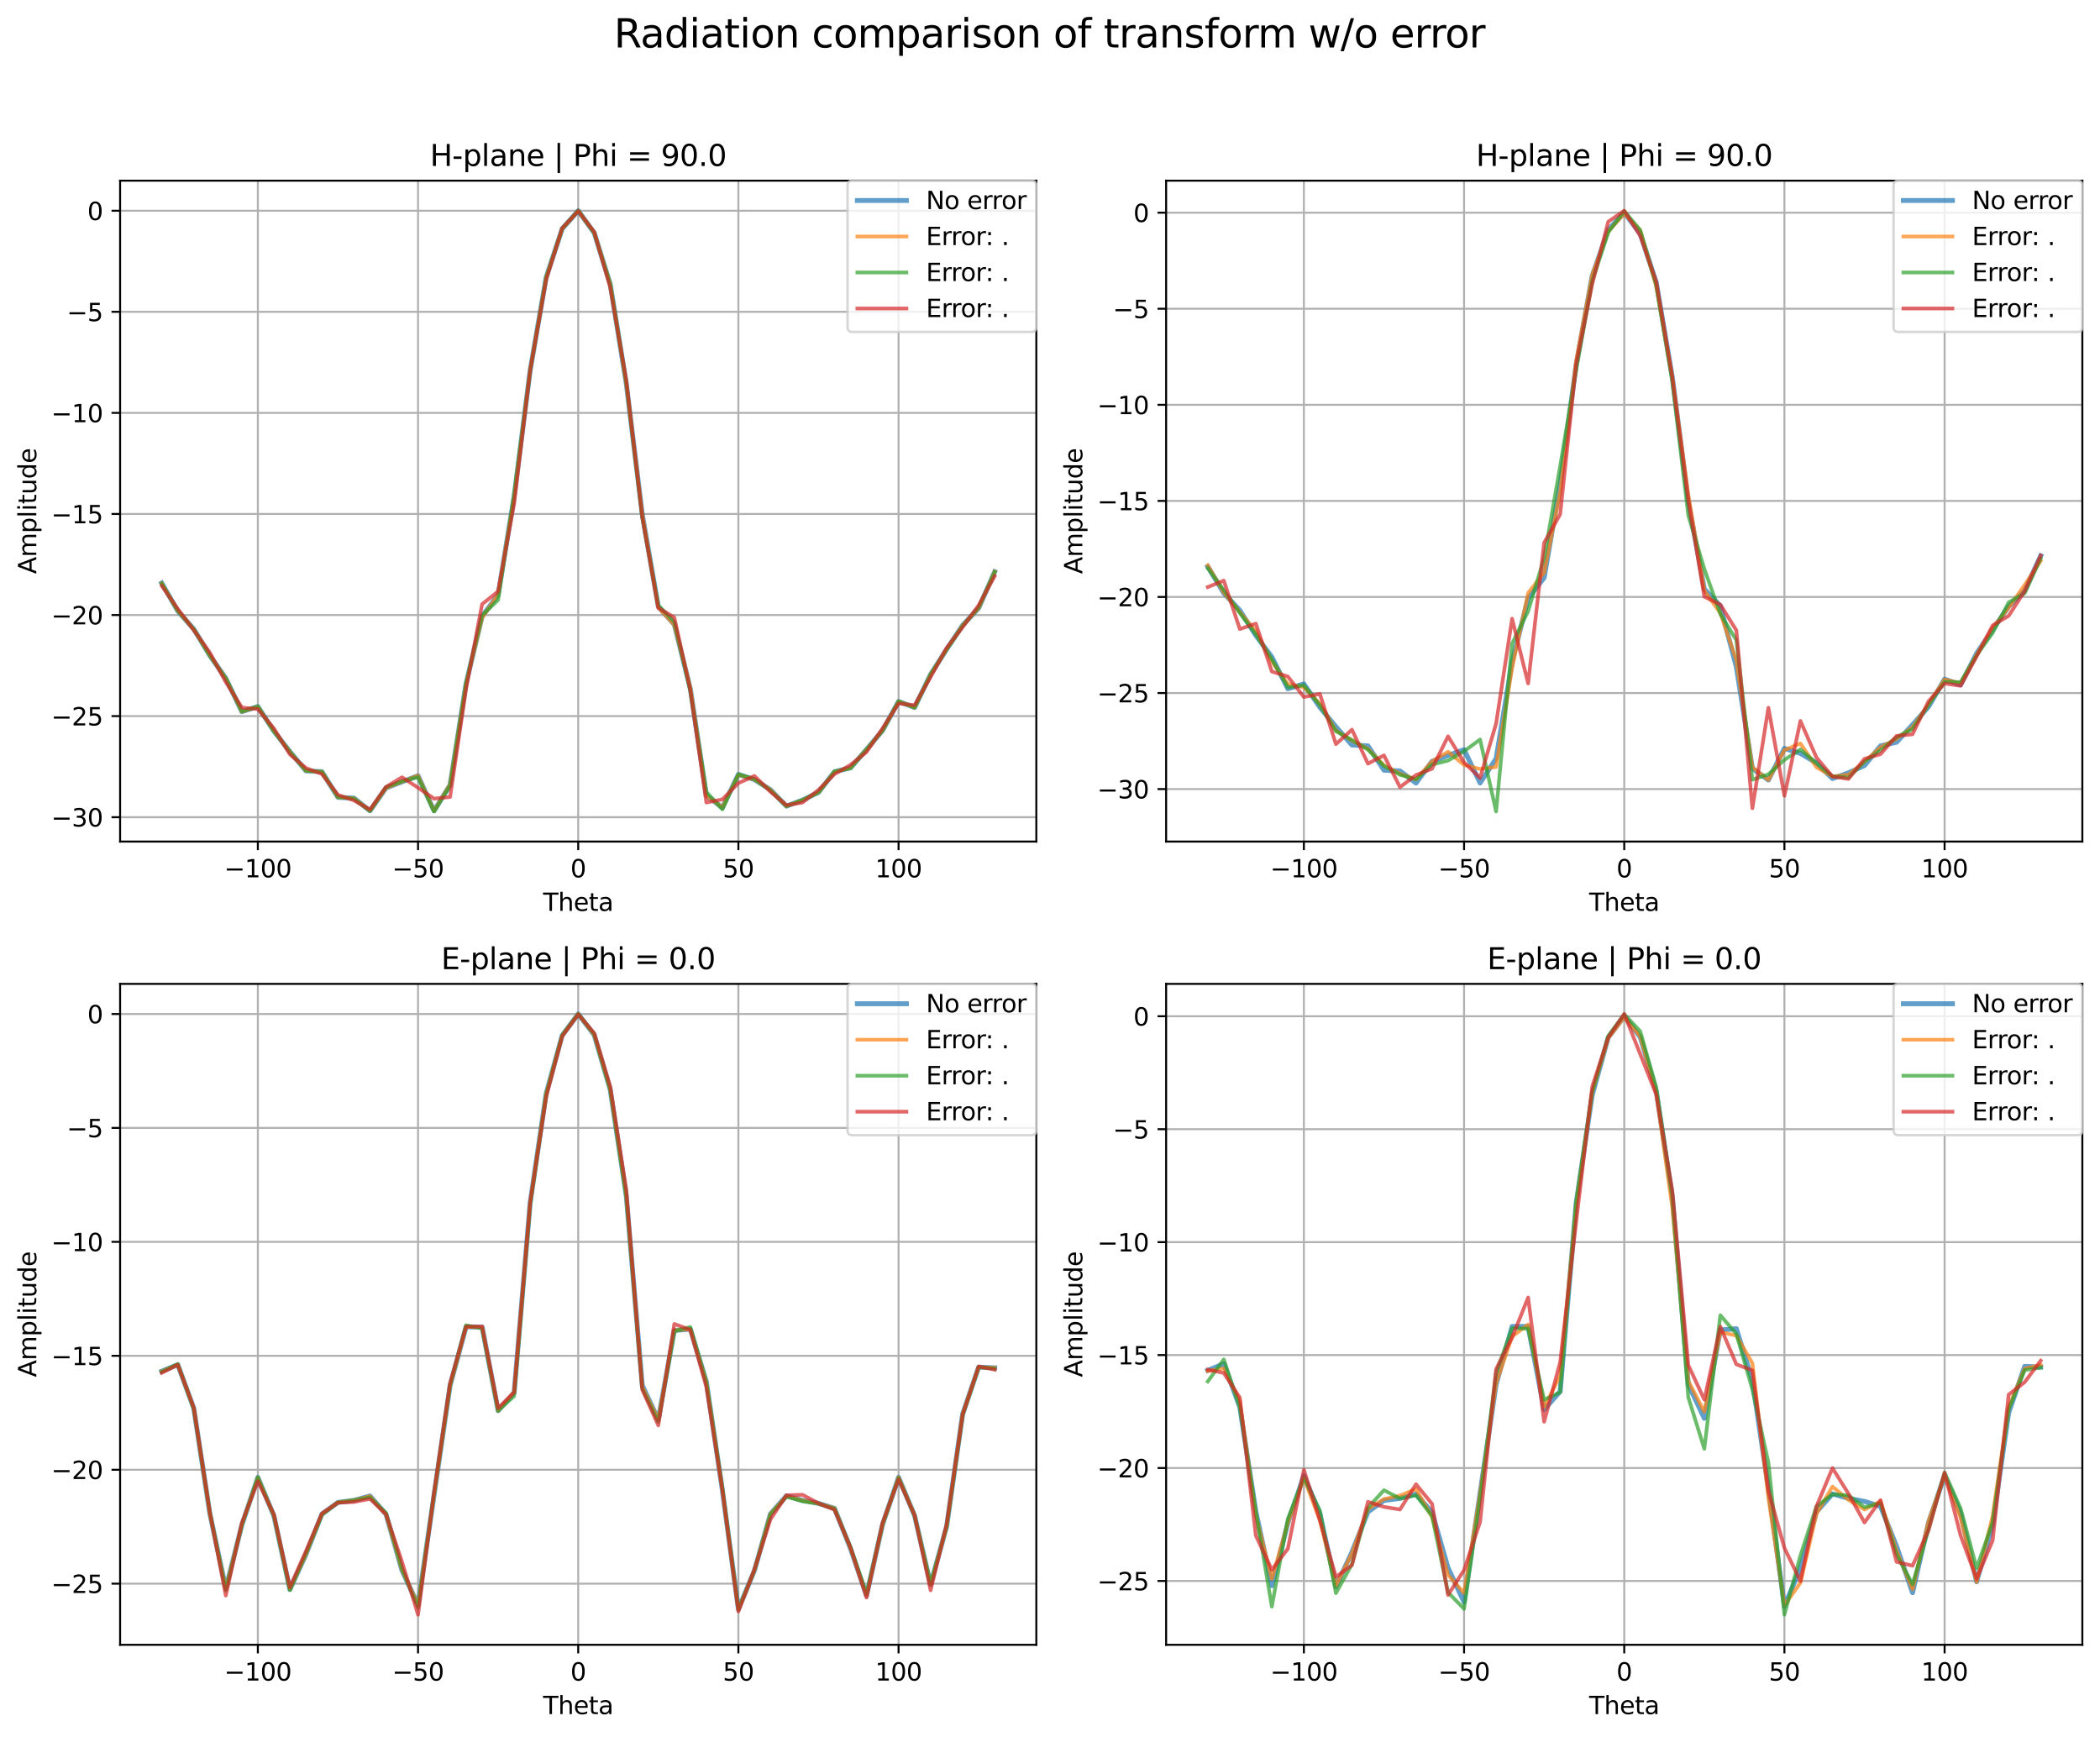 <?xml version="1.0" encoding="utf-8" standalone="no"?>
<!DOCTYPE svg PUBLIC "-//W3C//DTD SVG 1.1//EN"
  "http://www.w3.org/Graphics/SVG/1.1/DTD/svg11.dtd">
<svg xmlns:xlink="http://www.w3.org/1999/xlink" width="856.443pt" height="708.396pt" viewBox="0 0 856.443 708.396" xmlns="http://www.w3.org/2000/svg" version="1.1">
 <defs>
  <style type="text/css">*{stroke-linejoin: round; stroke-linecap: butt}</style>
 </defs>
 <g id="figure_1">
  <g id="patch_1">
   <path d="M -0 708.396 
L 856.443 708.396 
L 856.443 0 
L -0 0 
z
" style="fill: #ffffff"/>
  </g>
  <g id="axes_1">
   <g id="patch_2">
    <path d="M 48.983 343.24 
L 422.643 343.24 
L 422.643 73.68 
L 48.983 73.68 
z
" style="fill: #ffffff"/>
   </g>
   <g id="matplotlib.axis_1">
    <g id="xtick_1">
     <g id="line2d_1">
      <path d="M 105.162 343.24 
L 105.162 73.68 
" clip-path="url(#p4877725998)" style="fill: none; stroke: #b0b0b0; stroke-width: 0.8; stroke-linecap: square"/>
     </g>
     <g id="line2d_2">
      <defs>
       <path id="me4ec643236" d="M 0 0 
L 0 3.5 
" style="stroke: #000000; stroke-width: 0.8"/>
      </defs>
      <g>
       <use xlink:href="#me4ec643236" x="105.162" y="343.24" style="stroke: #000000; stroke-width: 0.8"/>
      </g>
     </g>
     <g id="text_1">
      <!-- −100 -->
      <g transform="translate(91.429 357.838) scale(0.1 -0.1)">
       <defs>
        <path id="DejaVuSans-2212" d="M 678 2272 
L 4684 2272 
L 4684 1741 
L 678 1741 
L 678 2272 
z
" transform="scale(0.016)"/>
        <path id="DejaVuSans-31" d="M 794 531 
L 1825 531 
L 1825 4091 
L 703 3866 
L 703 4441 
L 1819 4666 
L 2450 4666 
L 2450 531 
L 3481 531 
L 3481 0 
L 794 0 
L 794 531 
z
" transform="scale(0.016)"/>
        <path id="DejaVuSans-30" d="M 2034 4250 
Q 1547 4250 1301 3770 
Q 1056 3291 1056 2328 
Q 1056 1369 1301 889 
Q 1547 409 2034 409 
Q 2525 409 2770 889 
Q 3016 1369 3016 2328 
Q 3016 3291 2770 3770 
Q 2525 4250 2034 4250 
z
M 2034 4750 
Q 2819 4750 3233 4129 
Q 3647 3509 3647 2328 
Q 3647 1150 3233 529 
Q 2819 -91 2034 -91 
Q 1250 -91 836 529 
Q 422 1150 422 2328 
Q 422 3509 836 4129 
Q 1250 4750 2034 4750 
z
" transform="scale(0.016)"/>
       </defs>
       <use xlink:href="#DejaVuSans-2212"/>
       <use xlink:href="#DejaVuSans-31" transform="translate(83.789 0)"/>
       <use xlink:href="#DejaVuSans-30" transform="translate(147.412 0)"/>
       <use xlink:href="#DejaVuSans-30" transform="translate(211.035 0)"/>
      </g>
     </g>
    </g>
    <g id="xtick_2">
     <g id="line2d_3">
      <path d="M 170.488 343.24 
L 170.488 73.68 
" clip-path="url(#p4877725998)" style="fill: none; stroke: #b0b0b0; stroke-width: 0.8; stroke-linecap: square"/>
     </g>
     <g id="line2d_4">
      <g>
       <use xlink:href="#me4ec643236" x="170.488" y="343.24" style="stroke: #000000; stroke-width: 0.8"/>
      </g>
     </g>
     <g id="text_2">
      <!-- −50 -->
      <g transform="translate(159.935 357.838) scale(0.1 -0.1)">
       <defs>
        <path id="DejaVuSans-35" d="M 691 4666 
L 3169 4666 
L 3169 4134 
L 1269 4134 
L 1269 2991 
Q 1406 3038 1543 3061 
Q 1681 3084 1819 3084 
Q 2600 3084 3056 2656 
Q 3513 2228 3513 1497 
Q 3513 744 3044 326 
Q 2575 -91 1722 -91 
Q 1428 -91 1123 -41 
Q 819 9 494 109 
L 494 744 
Q 775 591 1075 516 
Q 1375 441 1709 441 
Q 2250 441 2565 725 
Q 2881 1009 2881 1497 
Q 2881 1984 2565 2268 
Q 2250 2553 1709 2553 
Q 1456 2553 1204 2497 
Q 953 2441 691 2322 
L 691 4666 
z
" transform="scale(0.016)"/>
       </defs>
       <use xlink:href="#DejaVuSans-2212"/>
       <use xlink:href="#DejaVuSans-35" transform="translate(83.789 0)"/>
       <use xlink:href="#DejaVuSans-30" transform="translate(147.412 0)"/>
      </g>
     </g>
    </g>
    <g id="xtick_3">
     <g id="line2d_5">
      <path d="M 235.813 343.24 
L 235.813 73.68 
" clip-path="url(#p4877725998)" style="fill: none; stroke: #b0b0b0; stroke-width: 0.8; stroke-linecap: square"/>
     </g>
     <g id="line2d_6">
      <g>
       <use xlink:href="#me4ec643236" x="235.813" y="343.24" style="stroke: #000000; stroke-width: 0.8"/>
      </g>
     </g>
     <g id="text_3">
      <!-- 0 -->
      <g transform="translate(232.632 357.838) scale(0.1 -0.1)">
       <use xlink:href="#DejaVuSans-30"/>
      </g>
     </g>
    </g>
    <g id="xtick_4">
     <g id="line2d_7">
      <path d="M 301.138 343.24 
L 301.138 73.68 
" clip-path="url(#p4877725998)" style="fill: none; stroke: #b0b0b0; stroke-width: 0.8; stroke-linecap: square"/>
     </g>
     <g id="line2d_8">
      <g>
       <use xlink:href="#me4ec643236" x="301.138" y="343.24" style="stroke: #000000; stroke-width: 0.8"/>
      </g>
     </g>
     <g id="text_4">
      <!-- 50 -->
      <g transform="translate(294.775 357.838) scale(0.1 -0.1)">
       <use xlink:href="#DejaVuSans-35"/>
       <use xlink:href="#DejaVuSans-30" transform="translate(63.623 0)"/>
      </g>
     </g>
    </g>
    <g id="xtick_5">
     <g id="line2d_9">
      <path d="M 366.463 343.24 
L 366.463 73.68 
" clip-path="url(#p4877725998)" style="fill: none; stroke: #b0b0b0; stroke-width: 0.8; stroke-linecap: square"/>
     </g>
     <g id="line2d_10">
      <g>
       <use xlink:href="#me4ec643236" x="366.463" y="343.24" style="stroke: #000000; stroke-width: 0.8"/>
      </g>
     </g>
     <g id="text_5">
      <!-- 100 -->
      <g transform="translate(356.919 357.838) scale(0.1 -0.1)">
       <use xlink:href="#DejaVuSans-31"/>
       <use xlink:href="#DejaVuSans-30" transform="translate(63.623 0)"/>
       <use xlink:href="#DejaVuSans-30" transform="translate(127.246 0)"/>
      </g>
     </g>
    </g>
    <g id="text_6">
     <!-- Theta -->
     <g transform="translate(221.489 371.517) scale(0.1 -0.1)">
      <defs>
       <path id="DejaVuSans-54" d="M -19 4666 
L 3928 4666 
L 3928 4134 
L 2272 4134 
L 2272 0 
L 1638 0 
L 1638 4134 
L -19 4134 
L -19 4666 
z
" transform="scale(0.016)"/>
       <path id="DejaVuSans-68" d="M 3513 2113 
L 3513 0 
L 2938 0 
L 2938 2094 
Q 2938 2591 2744 2837 
Q 2550 3084 2163 3084 
Q 1697 3084 1428 2787 
Q 1159 2491 1159 1978 
L 1159 0 
L 581 0 
L 581 4863 
L 1159 4863 
L 1159 2956 
Q 1366 3272 1645 3428 
Q 1925 3584 2291 3584 
Q 2894 3584 3203 3211 
Q 3513 2838 3513 2113 
z
" transform="scale(0.016)"/>
       <path id="DejaVuSans-65" d="M 3597 1894 
L 3597 1613 
L 953 1613 
Q 991 1019 1311 708 
Q 1631 397 2203 397 
Q 2534 397 2845 478 
Q 3156 559 3463 722 
L 3463 178 
Q 3153 47 2828 -22 
Q 2503 -91 2169 -91 
Q 1331 -91 842 396 
Q 353 884 353 1716 
Q 353 2575 817 3079 
Q 1281 3584 2069 3584 
Q 2775 3584 3186 3129 
Q 3597 2675 3597 1894 
z
M 3022 2063 
Q 3016 2534 2758 2815 
Q 2500 3097 2075 3097 
Q 1594 3097 1305 2825 
Q 1016 2553 972 2059 
L 3022 2063 
z
" transform="scale(0.016)"/>
       <path id="DejaVuSans-74" d="M 1172 4494 
L 1172 3500 
L 2356 3500 
L 2356 3053 
L 1172 3053 
L 1172 1153 
Q 1172 725 1289 603 
Q 1406 481 1766 481 
L 2356 481 
L 2356 0 
L 1766 0 
Q 1100 0 847 248 
Q 594 497 594 1153 
L 594 3053 
L 172 3053 
L 172 3500 
L 594 3500 
L 594 4494 
L 1172 4494 
z
" transform="scale(0.016)"/>
       <path id="DejaVuSans-61" d="M 2194 1759 
Q 1497 1759 1228 1600 
Q 959 1441 959 1056 
Q 959 750 1161 570 
Q 1363 391 1709 391 
Q 2188 391 2477 730 
Q 2766 1069 2766 1631 
L 2766 1759 
L 2194 1759 
z
M 3341 1997 
L 3341 0 
L 2766 0 
L 2766 531 
Q 2569 213 2275 61 
Q 1981 -91 1556 -91 
Q 1019 -91 701 211 
Q 384 513 384 1019 
Q 384 1609 779 1909 
Q 1175 2209 1959 2209 
L 2766 2209 
L 2766 2266 
Q 2766 2663 2505 2880 
Q 2244 3097 1772 3097 
Q 1472 3097 1187 3025 
Q 903 2953 641 2809 
L 641 3341 
Q 956 3463 1253 3523 
Q 1550 3584 1831 3584 
Q 2591 3584 2966 3190 
Q 3341 2797 3341 1997 
z
" transform="scale(0.016)"/>
      </defs>
      <use xlink:href="#DejaVuSans-54"/>
      <use xlink:href="#DejaVuSans-68" transform="translate(61.084 0)"/>
      <use xlink:href="#DejaVuSans-65" transform="translate(124.463 0)"/>
      <use xlink:href="#DejaVuSans-74" transform="translate(185.986 0)"/>
      <use xlink:href="#DejaVuSans-61" transform="translate(225.195 0)"/>
     </g>
    </g>
   </g>
   <g id="matplotlib.axis_2">
    <g id="ytick_1">
     <g id="line2d_11">
      <path d="M 48.983 333.305 
L 422.643 333.305 
" clip-path="url(#p4877725998)" style="fill: none; stroke: #b0b0b0; stroke-width: 0.8; stroke-linecap: square"/>
     </g>
     <g id="line2d_12">
      <defs>
       <path id="m36435e24c1" d="M 0 0 
L -3.5 0 
" style="stroke: #000000; stroke-width: 0.8"/>
      </defs>
      <g>
       <use xlink:href="#m36435e24c1" x="48.983" y="333.305" style="stroke: #000000; stroke-width: 0.8"/>
      </g>
     </g>
     <g id="text_7">
      <!-- −30 -->
      <g transform="translate(20.878 337.104) scale(0.1 -0.1)">
       <defs>
        <path id="DejaVuSans-33" d="M 2597 2516 
Q 3050 2419 3304 2112 
Q 3559 1806 3559 1356 
Q 3559 666 3084 287 
Q 2609 -91 1734 -91 
Q 1441 -91 1130 -33 
Q 819 25 488 141 
L 488 750 
Q 750 597 1062 519 
Q 1375 441 1716 441 
Q 2309 441 2620 675 
Q 2931 909 2931 1356 
Q 2931 1769 2642 2001 
Q 2353 2234 1838 2234 
L 1294 2234 
L 1294 2753 
L 1863 2753 
Q 2328 2753 2575 2939 
Q 2822 3125 2822 3475 
Q 2822 3834 2567 4026 
Q 2313 4219 1838 4219 
Q 1578 4219 1281 4162 
Q 984 4106 628 3988 
L 628 4550 
Q 988 4650 1302 4700 
Q 1616 4750 1894 4750 
Q 2613 4750 3031 4423 
Q 3450 4097 3450 3541 
Q 3450 3153 3228 2886 
Q 3006 2619 2597 2516 
z
" transform="scale(0.016)"/>
       </defs>
       <use xlink:href="#DejaVuSans-2212"/>
       <use xlink:href="#DejaVuSans-33" transform="translate(83.789 0)"/>
       <use xlink:href="#DejaVuSans-30" transform="translate(147.412 0)"/>
      </g>
     </g>
    </g>
    <g id="ytick_2">
     <g id="line2d_13">
      <path d="M 48.983 292.08 
L 422.643 292.08 
" clip-path="url(#p4877725998)" style="fill: none; stroke: #b0b0b0; stroke-width: 0.8; stroke-linecap: square"/>
     </g>
     <g id="line2d_14">
      <g>
       <use xlink:href="#m36435e24c1" x="48.983" y="292.08" style="stroke: #000000; stroke-width: 0.8"/>
      </g>
     </g>
     <g id="text_8">
      <!-- −25 -->
      <g transform="translate(20.878 295.88) scale(0.1 -0.1)">
       <defs>
        <path id="DejaVuSans-32" d="M 1228 531 
L 3431 531 
L 3431 0 
L 469 0 
L 469 531 
Q 828 903 1448 1529 
Q 2069 2156 2228 2338 
Q 2531 2678 2651 2914 
Q 2772 3150 2772 3378 
Q 2772 3750 2511 3984 
Q 2250 4219 1831 4219 
Q 1534 4219 1204 4116 
Q 875 4013 500 3803 
L 500 4441 
Q 881 4594 1212 4672 
Q 1544 4750 1819 4750 
Q 2544 4750 2975 4387 
Q 3406 4025 3406 3419 
Q 3406 3131 3298 2873 
Q 3191 2616 2906 2266 
Q 2828 2175 2409 1742 
Q 1991 1309 1228 531 
z
" transform="scale(0.016)"/>
       </defs>
       <use xlink:href="#DejaVuSans-2212"/>
       <use xlink:href="#DejaVuSans-32" transform="translate(83.789 0)"/>
       <use xlink:href="#DejaVuSans-35" transform="translate(147.412 0)"/>
      </g>
     </g>
    </g>
    <g id="ytick_3">
     <g id="line2d_15">
      <path d="M 48.983 250.856 
L 422.643 250.856 
" clip-path="url(#p4877725998)" style="fill: none; stroke: #b0b0b0; stroke-width: 0.8; stroke-linecap: square"/>
     </g>
     <g id="line2d_16">
      <g>
       <use xlink:href="#m36435e24c1" x="48.983" y="250.856" style="stroke: #000000; stroke-width: 0.8"/>
      </g>
     </g>
     <g id="text_9">
      <!-- −20 -->
      <g transform="translate(20.878 254.656) scale(0.1 -0.1)">
       <use xlink:href="#DejaVuSans-2212"/>
       <use xlink:href="#DejaVuSans-32" transform="translate(83.789 0)"/>
       <use xlink:href="#DejaVuSans-30" transform="translate(147.412 0)"/>
      </g>
     </g>
    </g>
    <g id="ytick_4">
     <g id="line2d_17">
      <path d="M 48.983 209.632 
L 422.643 209.632 
" clip-path="url(#p4877725998)" style="fill: none; stroke: #b0b0b0; stroke-width: 0.8; stroke-linecap: square"/>
     </g>
     <g id="line2d_18">
      <g>
       <use xlink:href="#m36435e24c1" x="48.983" y="209.632" style="stroke: #000000; stroke-width: 0.8"/>
      </g>
     </g>
     <g id="text_10">
      <!-- −15 -->
      <g transform="translate(20.878 213.431) scale(0.1 -0.1)">
       <use xlink:href="#DejaVuSans-2212"/>
       <use xlink:href="#DejaVuSans-31" transform="translate(83.789 0)"/>
       <use xlink:href="#DejaVuSans-35" transform="translate(147.412 0)"/>
      </g>
     </g>
    </g>
    <g id="ytick_5">
     <g id="line2d_19">
      <path d="M 48.983 168.408 
L 422.643 168.408 
" clip-path="url(#p4877725998)" style="fill: none; stroke: #b0b0b0; stroke-width: 0.8; stroke-linecap: square"/>
     </g>
     <g id="line2d_20">
      <g>
       <use xlink:href="#m36435e24c1" x="48.983" y="168.408" style="stroke: #000000; stroke-width: 0.8"/>
      </g>
     </g>
     <g id="text_11">
      <!-- −10 -->
      <g transform="translate(20.878 172.207) scale(0.1 -0.1)">
       <use xlink:href="#DejaVuSans-2212"/>
       <use xlink:href="#DejaVuSans-31" transform="translate(83.789 0)"/>
       <use xlink:href="#DejaVuSans-30" transform="translate(147.412 0)"/>
      </g>
     </g>
    </g>
    <g id="ytick_6">
     <g id="line2d_21">
      <path d="M 48.983 127.184 
L 422.643 127.184 
" clip-path="url(#p4877725998)" style="fill: none; stroke: #b0b0b0; stroke-width: 0.8; stroke-linecap: square"/>
     </g>
     <g id="line2d_22">
      <g>
       <use xlink:href="#m36435e24c1" x="48.983" y="127.184" style="stroke: #000000; stroke-width: 0.8"/>
      </g>
     </g>
     <g id="text_12">
      <!-- −5 -->
      <g transform="translate(27.241 130.983) scale(0.1 -0.1)">
       <use xlink:href="#DejaVuSans-2212"/>
       <use xlink:href="#DejaVuSans-35" transform="translate(83.789 0)"/>
      </g>
     </g>
    </g>
    <g id="ytick_7">
     <g id="line2d_23">
      <path d="M 48.983 85.96 
L 422.643 85.96 
" clip-path="url(#p4877725998)" style="fill: none; stroke: #b0b0b0; stroke-width: 0.8; stroke-linecap: square"/>
     </g>
     <g id="line2d_24">
      <g>
       <use xlink:href="#m36435e24c1" x="48.983" y="85.96" style="stroke: #000000; stroke-width: 0.8"/>
      </g>
     </g>
     <g id="text_13">
      <!-- 0 -->
      <g transform="translate(35.62 89.759) scale(0.1 -0.1)">
       <use xlink:href="#DejaVuSans-30"/>
      </g>
     </g>
    </g>
    <g id="text_14">
     <!-- Amplitude -->
     <g transform="translate(14.798 234.083) rotate(-90) scale(0.1 -0.1)">
      <defs>
       <path id="DejaVuSans-41" d="M 2188 4044 
L 1331 1722 
L 3047 1722 
L 2188 4044 
z
M 1831 4666 
L 2547 4666 
L 4325 0 
L 3669 0 
L 3244 1197 
L 1141 1197 
L 716 0 
L 50 0 
L 1831 4666 
z
" transform="scale(0.016)"/>
       <path id="DejaVuSans-6d" d="M 3328 2828 
Q 3544 3216 3844 3400 
Q 4144 3584 4550 3584 
Q 5097 3584 5394 3201 
Q 5691 2819 5691 2113 
L 5691 0 
L 5113 0 
L 5113 2094 
Q 5113 2597 4934 2840 
Q 4756 3084 4391 3084 
Q 3944 3084 3684 2787 
Q 3425 2491 3425 1978 
L 3425 0 
L 2847 0 
L 2847 2094 
Q 2847 2600 2669 2842 
Q 2491 3084 2119 3084 
Q 1678 3084 1418 2786 
Q 1159 2488 1159 1978 
L 1159 0 
L 581 0 
L 581 3500 
L 1159 3500 
L 1159 2956 
Q 1356 3278 1631 3431 
Q 1906 3584 2284 3584 
Q 2666 3584 2933 3390 
Q 3200 3197 3328 2828 
z
" transform="scale(0.016)"/>
       <path id="DejaVuSans-70" d="M 1159 525 
L 1159 -1331 
L 581 -1331 
L 581 3500 
L 1159 3500 
L 1159 2969 
Q 1341 3281 1617 3432 
Q 1894 3584 2278 3584 
Q 2916 3584 3314 3078 
Q 3713 2572 3713 1747 
Q 3713 922 3314 415 
Q 2916 -91 2278 -91 
Q 1894 -91 1617 61 
Q 1341 213 1159 525 
z
M 3116 1747 
Q 3116 2381 2855 2742 
Q 2594 3103 2138 3103 
Q 1681 3103 1420 2742 
Q 1159 2381 1159 1747 
Q 1159 1113 1420 752 
Q 1681 391 2138 391 
Q 2594 391 2855 752 
Q 3116 1113 3116 1747 
z
" transform="scale(0.016)"/>
       <path id="DejaVuSans-6c" d="M 603 4863 
L 1178 4863 
L 1178 0 
L 603 0 
L 603 4863 
z
" transform="scale(0.016)"/>
       <path id="DejaVuSans-69" d="M 603 3500 
L 1178 3500 
L 1178 0 
L 603 0 
L 603 3500 
z
M 603 4863 
L 1178 4863 
L 1178 4134 
L 603 4134 
L 603 4863 
z
" transform="scale(0.016)"/>
       <path id="DejaVuSans-75" d="M 544 1381 
L 544 3500 
L 1119 3500 
L 1119 1403 
Q 1119 906 1312 657 
Q 1506 409 1894 409 
Q 2359 409 2629 706 
Q 2900 1003 2900 1516 
L 2900 3500 
L 3475 3500 
L 3475 0 
L 2900 0 
L 2900 538 
Q 2691 219 2414 64 
Q 2138 -91 1772 -91 
Q 1169 -91 856 284 
Q 544 659 544 1381 
z
M 1991 3584 
L 1991 3584 
z
" transform="scale(0.016)"/>
       <path id="DejaVuSans-64" d="M 2906 2969 
L 2906 4863 
L 3481 4863 
L 3481 0 
L 2906 0 
L 2906 525 
Q 2725 213 2448 61 
Q 2172 -91 1784 -91 
Q 1150 -91 751 415 
Q 353 922 353 1747 
Q 353 2572 751 3078 
Q 1150 3584 1784 3584 
Q 2172 3584 2448 3432 
Q 2725 3281 2906 2969 
z
M 947 1747 
Q 947 1113 1208 752 
Q 1469 391 1925 391 
Q 2381 391 2643 752 
Q 2906 1113 2906 1747 
Q 2906 2381 2643 2742 
Q 2381 3103 1925 3103 
Q 1469 3103 1208 2742 
Q 947 2381 947 1747 
z
" transform="scale(0.016)"/>
      </defs>
      <use xlink:href="#DejaVuSans-41"/>
      <use xlink:href="#DejaVuSans-6d" transform="translate(68.408 0)"/>
      <use xlink:href="#DejaVuSans-70" transform="translate(165.82 0)"/>
      <use xlink:href="#DejaVuSans-6c" transform="translate(229.297 0)"/>
      <use xlink:href="#DejaVuSans-69" transform="translate(257.08 0)"/>
      <use xlink:href="#DejaVuSans-74" transform="translate(284.863 0)"/>
      <use xlink:href="#DejaVuSans-75" transform="translate(324.072 0)"/>
      <use xlink:href="#DejaVuSans-64" transform="translate(387.451 0)"/>
      <use xlink:href="#DejaVuSans-65" transform="translate(450.928 0)"/>
     </g>
    </g>
   </g>
   <g id="line2d_25">
    <path d="M 65.967 237.807 
L 72.5 249.215 
L 79.032 256.596 
L 85.565 267.341 
L 92.097 276.655 
L 98.63 290.252 
L 105.162 288.162 
L 111.695 298.198 
L 118.227 306.559 
L 124.76 314.389 
L 131.293 314.762 
L 137.825 325.199 
L 144.358 325.517 
L 150.89 330.705 
L 157.423 321.396 
L 163.955 318.854 
L 170.488 316.401 
L 177.02 330.678 
L 183.553 320.193 
L 190.085 278.765 
L 196.618 251.399 
L 203.15 242.563 
L 209.683 202.508 
L 216.215 151.09 
L 222.748 113.084 
L 229.28 93.332 
L 235.813 85.96 
L 242.345 94.997 
L 248.878 115.934 
L 255.41 156.407 
L 261.943 209.785 
L 268.475 247.431 
L 275.008 254.722 
L 281.54 280.924 
L 288.073 324.403 
L 294.605 329.415 
L 301.138 315.844 
L 307.671 317.974 
L 314.203 322.086 
L 320.736 328.786 
L 327.268 326.331 
L 333.801 323.178 
L 340.333 314.757 
L 346.866 313.18 
L 353.398 305.676 
L 359.931 297.934 
L 366.463 286.121 
L 372.996 288.562 
L 379.528 275.058 
L 386.061 264.825 
L 392.593 255.003 
L 399.126 248.05 
L 405.658 233.189 
" clip-path="url(#p4877725998)" style="fill: none; stroke: #1f77b4; stroke-opacity: 0.7; stroke-width: 2; stroke-linecap: square"/>
   </g>
   <g id="line2d_26">
    <path d="M 65.967 237.898 
L 72.5 249.192 
L 79.032 256.654 
L 85.565 267.356 
L 92.097 276.653 
L 98.63 290.272 
L 105.162 288.213 
L 111.695 298.186 
L 118.227 306.609 
L 124.76 314.372 
L 131.293 314.812 
L 137.825 325.155 
L 144.358 325.589 
L 150.89 330.684 
L 157.423 321.407 
L 163.955 318.777 
L 170.488 316.354 
L 177.02 330.757 
L 183.553 319.896 
L 190.085 278.707 
L 196.618 252.031 
L 203.15 242.372 
L 209.683 202.467 
L 216.215 151.023 
L 222.748 113.105 
L 229.28 93.331 
L 235.813 85.962 
L 242.345 94.958 
L 248.878 115.786 
L 255.41 156.498 
L 261.943 209.894 
L 268.475 247.759 
L 275.008 254.924 
L 281.54 280.445 
L 288.073 324.474 
L 294.605 329.337 
L 301.138 315.983 
L 307.671 317.926 
L 314.203 322.098 
L 320.736 328.781 
L 327.268 326.341 
L 333.801 323.174 
L 340.333 314.764 
L 346.866 313.18 
L 353.398 305.697 
L 359.931 297.94 
L 366.463 286.114 
L 372.996 288.599 
L 379.528 275.061 
L 386.061 264.8 
L 392.593 255.047 
L 399.126 248.076 
L 405.658 233.14 
" clip-path="url(#p4877725998)" style="fill: none; stroke: #ff7f0e; stroke-opacity: 0.7; stroke-width: 1.5; stroke-linecap: square"/>
   </g>
   <g id="line2d_27">
    <path d="M 65.967 237.99 
L 72.5 249.099 
L 79.032 256.627 
L 85.565 267.416 
L 92.097 276.693 
L 98.63 290.16 
L 105.162 288.173 
L 111.695 298.226 
L 118.227 306.659 
L 124.76 314.314 
L 131.293 314.796 
L 137.825 325.095 
L 144.358 325.704 
L 150.89 330.743 
L 157.423 321.065 
L 163.955 318.632 
L 170.488 316.982 
L 177.02 330.987 
L 183.553 320.355 
L 190.085 278.586 
L 196.618 250.939 
L 203.15 244.711 
L 209.683 201.508 
L 216.215 151.247 
L 222.748 113.232 
L 229.28 93.214 
L 235.813 85.933 
L 242.345 94.989 
L 248.878 115.907 
L 255.41 156.065 
L 261.943 211.171 
L 268.475 246.866 
L 275.008 253.575 
L 281.54 281.924 
L 288.073 322.988 
L 294.605 330.107 
L 301.138 315.805 
L 307.671 317.768 
L 314.203 322.301 
L 320.736 328.818 
L 327.268 326.302 
L 333.801 323.241 
L 340.333 314.672 
L 346.866 313.303 
L 353.398 305.632 
L 359.931 297.991 
L 366.463 286.041 
L 372.996 288.569 
L 379.528 275.033 
L 386.061 264.924 
L 392.593 255.245 
L 399.126 247.773 
L 405.658 233.302 
" clip-path="url(#p4877725998)" style="fill: none; stroke: #2ca02c; stroke-opacity: 0.7; stroke-width: 1.5; stroke-linecap: square"/>
   </g>
   <g id="line2d_28">
    <path d="M 65.967 238.925 
L 72.5 248.319 
L 79.032 257.002 
L 85.565 266.181 
L 92.097 278.21 
L 98.63 288.567 
L 105.162 289.225 
L 111.695 297.094 
L 118.227 307.7 
L 124.76 313.233 
L 131.293 315.681 
L 137.825 324.178 
L 144.358 326.467 
L 150.89 330.202 
L 157.423 320.948 
L 163.955 317.003 
L 170.488 321.261 
L 177.02 325.732 
L 183.553 325.06 
L 190.085 280.933 
L 196.618 246.416 
L 203.15 241.196 
L 209.683 205.323 
L 216.215 151.082 
L 222.748 114.064 
L 229.28 93.054 
L 235.813 86.093 
L 242.345 94.631 
L 248.878 117.269 
L 255.41 155.143 
L 261.943 210.846 
L 268.475 247.943 
L 275.008 251.85 
L 281.54 281.528 
L 288.073 327.303 
L 294.605 326.047 
L 301.138 319.398 
L 307.671 316.47 
L 314.203 322.911 
L 320.736 328.408 
L 327.268 327.324 
L 333.801 322.161 
L 340.333 315.734 
L 346.866 311.968 
L 353.398 306.726 
L 359.931 297.068 
L 366.463 286.922 
L 372.996 287.621 
L 379.528 276.121 
L 386.061 264.272 
L 392.593 255.783 
L 399.126 246.874 
L 405.658 234.943 
" clip-path="url(#p4877725998)" style="fill: none; stroke: #d62728; stroke-opacity: 0.7; stroke-width: 1.5; stroke-linecap: square"/>
   </g>
   <g id="patch_3">
    <path d="M 48.983 343.24 
L 48.983 73.68 
" style="fill: none; stroke: #000000; stroke-width: 0.8; stroke-linejoin: miter; stroke-linecap: square"/>
   </g>
   <g id="patch_4">
    <path d="M 422.643 343.24 
L 422.643 73.68 
" style="fill: none; stroke: #000000; stroke-width: 0.8; stroke-linejoin: miter; stroke-linecap: square"/>
   </g>
   <g id="patch_5">
    <path d="M 48.983 343.24 
L 422.643 343.24 
" style="fill: none; stroke: #000000; stroke-width: 0.8; stroke-linejoin: miter; stroke-linecap: square"/>
   </g>
   <g id="patch_6">
    <path d="M 48.983 73.68 
L 422.643 73.68 
" style="fill: none; stroke: #000000; stroke-width: 0.8; stroke-linejoin: miter; stroke-linecap: square"/>
   </g>
   <g id="text_15">
    <!-- H-plane | Phi = 90.0 -->
    <g transform="translate(175.366 67.68) scale(0.12 -0.12)">
     <defs>
      <path id="DejaVuSans-48" d="M 628 4666 
L 1259 4666 
L 1259 2753 
L 3553 2753 
L 3553 4666 
L 4184 4666 
L 4184 0 
L 3553 0 
L 3553 2222 
L 1259 2222 
L 1259 0 
L 628 0 
L 628 4666 
z
" transform="scale(0.016)"/>
      <path id="DejaVuSans-2d" d="M 313 2009 
L 1997 2009 
L 1997 1497 
L 313 1497 
L 313 2009 
z
" transform="scale(0.016)"/>
      <path id="DejaVuSans-6e" d="M 3513 2113 
L 3513 0 
L 2938 0 
L 2938 2094 
Q 2938 2591 2744 2837 
Q 2550 3084 2163 3084 
Q 1697 3084 1428 2787 
Q 1159 2491 1159 1978 
L 1159 0 
L 581 0 
L 581 3500 
L 1159 3500 
L 1159 2956 
Q 1366 3272 1645 3428 
Q 1925 3584 2291 3584 
Q 2894 3584 3203 3211 
Q 3513 2838 3513 2113 
z
" transform="scale(0.016)"/>
      <path id="DejaVuSans-20" transform="scale(0.016)"/>
      <path id="DejaVuSans-7c" d="M 1344 4891 
L 1344 -1509 
L 813 -1509 
L 813 4891 
L 1344 4891 
z
" transform="scale(0.016)"/>
      <path id="DejaVuSans-50" d="M 1259 4147 
L 1259 2394 
L 2053 2394 
Q 2494 2394 2734 2622 
Q 2975 2850 2975 3272 
Q 2975 3691 2734 3919 
Q 2494 4147 2053 4147 
L 1259 4147 
z
M 628 4666 
L 2053 4666 
Q 2838 4666 3239 4311 
Q 3641 3956 3641 3272 
Q 3641 2581 3239 2228 
Q 2838 1875 2053 1875 
L 1259 1875 
L 1259 0 
L 628 0 
L 628 4666 
z
" transform="scale(0.016)"/>
      <path id="DejaVuSans-3d" d="M 678 2906 
L 4684 2906 
L 4684 2381 
L 678 2381 
L 678 2906 
z
M 678 1631 
L 4684 1631 
L 4684 1100 
L 678 1100 
L 678 1631 
z
" transform="scale(0.016)"/>
      <path id="DejaVuSans-39" d="M 703 97 
L 703 672 
Q 941 559 1184 500 
Q 1428 441 1663 441 
Q 2288 441 2617 861 
Q 2947 1281 2994 2138 
Q 2813 1869 2534 1725 
Q 2256 1581 1919 1581 
Q 1219 1581 811 2004 
Q 403 2428 403 3163 
Q 403 3881 828 4315 
Q 1253 4750 1959 4750 
Q 2769 4750 3195 4129 
Q 3622 3509 3622 2328 
Q 3622 1225 3098 567 
Q 2575 -91 1691 -91 
Q 1453 -91 1209 -44 
Q 966 3 703 97 
z
M 1959 2075 
Q 2384 2075 2632 2365 
Q 2881 2656 2881 3163 
Q 2881 3666 2632 3958 
Q 2384 4250 1959 4250 
Q 1534 4250 1286 3958 
Q 1038 3666 1038 3163 
Q 1038 2656 1286 2365 
Q 1534 2075 1959 2075 
z
" transform="scale(0.016)"/>
      <path id="DejaVuSans-2e" d="M 684 794 
L 1344 794 
L 1344 0 
L 684 0 
L 684 794 
z
" transform="scale(0.016)"/>
     </defs>
     <use xlink:href="#DejaVuSans-48"/>
     <use xlink:href="#DejaVuSans-2d" transform="translate(75.195 0)"/>
     <use xlink:href="#DejaVuSans-70" transform="translate(111.279 0)"/>
     <use xlink:href="#DejaVuSans-6c" transform="translate(174.756 0)"/>
     <use xlink:href="#DejaVuSans-61" transform="translate(202.539 0)"/>
     <use xlink:href="#DejaVuSans-6e" transform="translate(263.818 0)"/>
     <use xlink:href="#DejaVuSans-65" transform="translate(327.197 0)"/>
     <use xlink:href="#DejaVuSans-20" transform="translate(388.721 0)"/>
     <use xlink:href="#DejaVuSans-7c" transform="translate(420.508 0)"/>
     <use xlink:href="#DejaVuSans-20" transform="translate(454.199 0)"/>
     <use xlink:href="#DejaVuSans-50" transform="translate(485.986 0)"/>
     <use xlink:href="#DejaVuSans-68" transform="translate(546.289 0)"/>
     <use xlink:href="#DejaVuSans-69" transform="translate(609.668 0)"/>
     <use xlink:href="#DejaVuSans-20" transform="translate(637.451 0)"/>
     <use xlink:href="#DejaVuSans-3d" transform="translate(669.238 0)"/>
     <use xlink:href="#DejaVuSans-20" transform="translate(753.027 0)"/>
     <use xlink:href="#DejaVuSans-39" transform="translate(784.814 0)"/>
     <use xlink:href="#DejaVuSans-30" transform="translate(848.438 0)"/>
     <use xlink:href="#DejaVuSans-2e" transform="translate(912.061 0)"/>
     <use xlink:href="#DejaVuSans-30" transform="translate(943.848 0)"/>
    </g>
   </g>
   <g id="legend_1">
    <g id="patch_7">
     <path d="M 347.66 135.393 
L 420.643 135.393 
Q 422.643 135.393 422.643 133.393 
L 422.643 75.68 
Q 422.643 73.68 420.643 73.68 
L 347.66 73.68 
Q 345.66 73.68 345.66 75.68 
L 345.66 133.393 
Q 345.66 135.393 347.66 135.393 
z
" style="fill: #ffffff; opacity: 0.8; stroke: #cccccc; stroke-linejoin: miter"/>
    </g>
    <g id="line2d_29">
     <path d="M 349.66 81.778 
L 359.66 81.778 
L 369.66 81.778 
" style="fill: none; stroke: #1f77b4; stroke-opacity: 0.7; stroke-width: 2; stroke-linecap: square"/>
    </g>
    <g id="text_16">
     <!-- No error -->
     <g transform="translate(377.66 85.278) scale(0.1 -0.1)">
      <defs>
       <path id="DejaVuSans-4e" d="M 628 4666 
L 1478 4666 
L 3547 763 
L 3547 4666 
L 4159 4666 
L 4159 0 
L 3309 0 
L 1241 3903 
L 1241 0 
L 628 0 
L 628 4666 
z
" transform="scale(0.016)"/>
       <path id="DejaVuSans-6f" d="M 1959 3097 
Q 1497 3097 1228 2736 
Q 959 2375 959 1747 
Q 959 1119 1226 758 
Q 1494 397 1959 397 
Q 2419 397 2687 759 
Q 2956 1122 2956 1747 
Q 2956 2369 2687 2733 
Q 2419 3097 1959 3097 
z
M 1959 3584 
Q 2709 3584 3137 3096 
Q 3566 2609 3566 1747 
Q 3566 888 3137 398 
Q 2709 -91 1959 -91 
Q 1206 -91 779 398 
Q 353 888 353 1747 
Q 353 2609 779 3096 
Q 1206 3584 1959 3584 
z
" transform="scale(0.016)"/>
       <path id="DejaVuSans-72" d="M 2631 2963 
Q 2534 3019 2420 3045 
Q 2306 3072 2169 3072 
Q 1681 3072 1420 2755 
Q 1159 2438 1159 1844 
L 1159 0 
L 581 0 
L 581 3500 
L 1159 3500 
L 1159 2956 
Q 1341 3275 1631 3429 
Q 1922 3584 2338 3584 
Q 2397 3584 2469 3576 
Q 2541 3569 2628 3553 
L 2631 2963 
z
" transform="scale(0.016)"/>
      </defs>
      <use xlink:href="#DejaVuSans-4e"/>
      <use xlink:href="#DejaVuSans-6f" transform="translate(74.805 0)"/>
      <use xlink:href="#DejaVuSans-20" transform="translate(135.986 0)"/>
      <use xlink:href="#DejaVuSans-65" transform="translate(167.773 0)"/>
      <use xlink:href="#DejaVuSans-72" transform="translate(229.297 0)"/>
      <use xlink:href="#DejaVuSans-72" transform="translate(268.66 0)"/>
      <use xlink:href="#DejaVuSans-6f" transform="translate(307.523 0)"/>
      <use xlink:href="#DejaVuSans-72" transform="translate(368.705 0)"/>
     </g>
    </g>
    <g id="line2d_30">
     <path d="M 349.66 96.457 
L 359.66 96.457 
L 369.66 96.457 
" style="fill: none; stroke: #ff7f0e; stroke-opacity: 0.7; stroke-width: 1.5; stroke-linecap: square"/>
    </g>
    <g id="text_17">
     <!-- Error: . -->
     <g transform="translate(377.66 99.957) scale(0.1 -0.1)">
      <defs>
       <path id="DejaVuSans-45" d="M 628 4666 
L 3578 4666 
L 3578 4134 
L 1259 4134 
L 1259 2753 
L 3481 2753 
L 3481 2222 
L 1259 2222 
L 1259 531 
L 3634 531 
L 3634 0 
L 628 0 
L 628 4666 
z
" transform="scale(0.016)"/>
       <path id="DejaVuSans-3a" d="M 750 794 
L 1409 794 
L 1409 0 
L 750 0 
L 750 794 
z
M 750 3309 
L 1409 3309 
L 1409 2516 
L 750 2516 
L 750 3309 
z
" transform="scale(0.016)"/>
      </defs>
      <use xlink:href="#DejaVuSans-45"/>
      <use xlink:href="#DejaVuSans-72" transform="translate(63.184 0)"/>
      <use xlink:href="#DejaVuSans-72" transform="translate(102.547 0)"/>
      <use xlink:href="#DejaVuSans-6f" transform="translate(141.41 0)"/>
      <use xlink:href="#DejaVuSans-72" transform="translate(202.592 0)"/>
      <use xlink:href="#DejaVuSans-3a" transform="translate(241.955 0)"/>
      <use xlink:href="#DejaVuSans-20" transform="translate(275.646 0)"/>
      <use xlink:href="#DejaVuSans-2e" transform="translate(307.434 0)"/>
     </g>
    </g>
    <g id="line2d_31">
     <path d="M 349.66 111.135 
L 359.66 111.135 
L 369.66 111.135 
" style="fill: none; stroke: #2ca02c; stroke-opacity: 0.7; stroke-width: 1.5; stroke-linecap: square"/>
    </g>
    <g id="text_18">
     <!-- Error: . -->
     <g transform="translate(377.66 114.635) scale(0.1 -0.1)">
      <use xlink:href="#DejaVuSans-45"/>
      <use xlink:href="#DejaVuSans-72" transform="translate(63.184 0)"/>
      <use xlink:href="#DejaVuSans-72" transform="translate(102.547 0)"/>
      <use xlink:href="#DejaVuSans-6f" transform="translate(141.41 0)"/>
      <use xlink:href="#DejaVuSans-72" transform="translate(202.592 0)"/>
      <use xlink:href="#DejaVuSans-3a" transform="translate(241.955 0)"/>
      <use xlink:href="#DejaVuSans-20" transform="translate(275.646 0)"/>
      <use xlink:href="#DejaVuSans-2e" transform="translate(307.434 0)"/>
     </g>
    </g>
    <g id="line2d_32">
     <path d="M 349.66 125.813 
L 359.66 125.813 
L 369.66 125.813 
" style="fill: none; stroke: #d62728; stroke-opacity: 0.7; stroke-width: 1.5; stroke-linecap: square"/>
    </g>
    <g id="text_19">
     <!-- Error: . -->
     <g transform="translate(377.66 129.313) scale(0.1 -0.1)">
      <use xlink:href="#DejaVuSans-45"/>
      <use xlink:href="#DejaVuSans-72" transform="translate(63.184 0)"/>
      <use xlink:href="#DejaVuSans-72" transform="translate(102.547 0)"/>
      <use xlink:href="#DejaVuSans-6f" transform="translate(141.41 0)"/>
      <use xlink:href="#DejaVuSans-72" transform="translate(202.592 0)"/>
      <use xlink:href="#DejaVuSans-3a" transform="translate(241.955 0)"/>
      <use xlink:href="#DejaVuSans-20" transform="translate(275.646 0)"/>
      <use xlink:href="#DejaVuSans-2e" transform="translate(307.434 0)"/>
     </g>
    </g>
   </g>
  </g>
  <g id="axes_2">
   <g id="patch_8">
    <path d="M 475.583 343.24 
L 849.243 343.24 
L 849.243 73.68 
L 475.583 73.68 
z
" style="fill: #ffffff"/>
   </g>
   <g id="matplotlib.axis_3">
    <g id="xtick_6">
     <g id="line2d_33">
      <path d="M 531.762 343.24 
L 531.762 73.68 
" clip-path="url(#p7eeaead211)" style="fill: none; stroke: #b0b0b0; stroke-width: 0.8; stroke-linecap: square"/>
     </g>
     <g id="line2d_34">
      <g>
       <use xlink:href="#me4ec643236" x="531.762" y="343.24" style="stroke: #000000; stroke-width: 0.8"/>
      </g>
     </g>
     <g id="text_20">
      <!-- −100 -->
      <g transform="translate(518.029 357.838) scale(0.1 -0.1)">
       <use xlink:href="#DejaVuSans-2212"/>
       <use xlink:href="#DejaVuSans-31" transform="translate(83.789 0)"/>
       <use xlink:href="#DejaVuSans-30" transform="translate(147.412 0)"/>
       <use xlink:href="#DejaVuSans-30" transform="translate(211.035 0)"/>
      </g>
     </g>
    </g>
    <g id="xtick_7">
     <g id="line2d_35">
      <path d="M 597.088 343.24 
L 597.088 73.68 
" clip-path="url(#p7eeaead211)" style="fill: none; stroke: #b0b0b0; stroke-width: 0.8; stroke-linecap: square"/>
     </g>
     <g id="line2d_36">
      <g>
       <use xlink:href="#me4ec643236" x="597.088" y="343.24" style="stroke: #000000; stroke-width: 0.8"/>
      </g>
     </g>
     <g id="text_21">
      <!-- −50 -->
      <g transform="translate(586.535 357.838) scale(0.1 -0.1)">
       <use xlink:href="#DejaVuSans-2212"/>
       <use xlink:href="#DejaVuSans-35" transform="translate(83.789 0)"/>
       <use xlink:href="#DejaVuSans-30" transform="translate(147.412 0)"/>
      </g>
     </g>
    </g>
    <g id="xtick_8">
     <g id="line2d_37">
      <path d="M 662.413 343.24 
L 662.413 73.68 
" clip-path="url(#p7eeaead211)" style="fill: none; stroke: #b0b0b0; stroke-width: 0.8; stroke-linecap: square"/>
     </g>
     <g id="line2d_38">
      <g>
       <use xlink:href="#me4ec643236" x="662.413" y="343.24" style="stroke: #000000; stroke-width: 0.8"/>
      </g>
     </g>
     <g id="text_22">
      <!-- 0 -->
      <g transform="translate(659.232 357.838) scale(0.1 -0.1)">
       <use xlink:href="#DejaVuSans-30"/>
      </g>
     </g>
    </g>
    <g id="xtick_9">
     <g id="line2d_39">
      <path d="M 727.738 343.24 
L 727.738 73.68 
" clip-path="url(#p7eeaead211)" style="fill: none; stroke: #b0b0b0; stroke-width: 0.8; stroke-linecap: square"/>
     </g>
     <g id="line2d_40">
      <g>
       <use xlink:href="#me4ec643236" x="727.738" y="343.24" style="stroke: #000000; stroke-width: 0.8"/>
      </g>
     </g>
     <g id="text_23">
      <!-- 50 -->
      <g transform="translate(721.375 357.838) scale(0.1 -0.1)">
       <use xlink:href="#DejaVuSans-35"/>
       <use xlink:href="#DejaVuSans-30" transform="translate(63.623 0)"/>
      </g>
     </g>
    </g>
    <g id="xtick_10">
     <g id="line2d_41">
      <path d="M 793.063 343.24 
L 793.063 73.68 
" clip-path="url(#p7eeaead211)" style="fill: none; stroke: #b0b0b0; stroke-width: 0.8; stroke-linecap: square"/>
     </g>
     <g id="line2d_42">
      <g>
       <use xlink:href="#me4ec643236" x="793.063" y="343.24" style="stroke: #000000; stroke-width: 0.8"/>
      </g>
     </g>
     <g id="text_24">
      <!-- 100 -->
      <g transform="translate(783.519 357.838) scale(0.1 -0.1)">
       <use xlink:href="#DejaVuSans-31"/>
       <use xlink:href="#DejaVuSans-30" transform="translate(63.623 0)"/>
       <use xlink:href="#DejaVuSans-30" transform="translate(127.246 0)"/>
      </g>
     </g>
    </g>
    <g id="text_25">
     <!-- Theta -->
     <g transform="translate(648.089 371.517) scale(0.1 -0.1)">
      <use xlink:href="#DejaVuSans-54"/>
      <use xlink:href="#DejaVuSans-68" transform="translate(61.084 0)"/>
      <use xlink:href="#DejaVuSans-65" transform="translate(124.463 0)"/>
      <use xlink:href="#DejaVuSans-74" transform="translate(185.986 0)"/>
      <use xlink:href="#DejaVuSans-61" transform="translate(225.195 0)"/>
     </g>
    </g>
   </g>
   <g id="matplotlib.axis_4">
    <g id="ytick_8">
     <g id="line2d_43">
      <path d="M 475.583 321.838 
L 849.243 321.838 
" clip-path="url(#p7eeaead211)" style="fill: none; stroke: #b0b0b0; stroke-width: 0.8; stroke-linecap: square"/>
     </g>
     <g id="line2d_44">
      <g>
       <use xlink:href="#m36435e24c1" x="475.583" y="321.838" style="stroke: #000000; stroke-width: 0.8"/>
      </g>
     </g>
     <g id="text_26">
      <!-- −30 -->
      <g transform="translate(447.478 325.637) scale(0.1 -0.1)">
       <use xlink:href="#DejaVuSans-2212"/>
       <use xlink:href="#DejaVuSans-33" transform="translate(83.789 0)"/>
       <use xlink:href="#DejaVuSans-30" transform="translate(147.412 0)"/>
      </g>
     </g>
    </g>
    <g id="ytick_9">
     <g id="line2d_45">
      <path d="M 475.583 282.657 
L 849.243 282.657 
" clip-path="url(#p7eeaead211)" style="fill: none; stroke: #b0b0b0; stroke-width: 0.8; stroke-linecap: square"/>
     </g>
     <g id="line2d_46">
      <g>
       <use xlink:href="#m36435e24c1" x="475.583" y="282.657" style="stroke: #000000; stroke-width: 0.8"/>
      </g>
     </g>
     <g id="text_27">
      <!-- −25 -->
      <g transform="translate(447.478 286.456) scale(0.1 -0.1)">
       <use xlink:href="#DejaVuSans-2212"/>
       <use xlink:href="#DejaVuSans-32" transform="translate(83.789 0)"/>
       <use xlink:href="#DejaVuSans-35" transform="translate(147.412 0)"/>
      </g>
     </g>
    </g>
    <g id="ytick_10">
     <g id="line2d_47">
      <path d="M 475.583 243.475 
L 849.243 243.475 
" clip-path="url(#p7eeaead211)" style="fill: none; stroke: #b0b0b0; stroke-width: 0.8; stroke-linecap: square"/>
     </g>
     <g id="line2d_48">
      <g>
       <use xlink:href="#m36435e24c1" x="475.583" y="243.475" style="stroke: #000000; stroke-width: 0.8"/>
      </g>
     </g>
     <g id="text_28">
      <!-- −20 -->
      <g transform="translate(447.478 247.274) scale(0.1 -0.1)">
       <use xlink:href="#DejaVuSans-2212"/>
       <use xlink:href="#DejaVuSans-32" transform="translate(83.789 0)"/>
       <use xlink:href="#DejaVuSans-30" transform="translate(147.412 0)"/>
      </g>
     </g>
    </g>
    <g id="ytick_11">
     <g id="line2d_49">
      <path d="M 475.583 204.294 
L 849.243 204.294 
" clip-path="url(#p7eeaead211)" style="fill: none; stroke: #b0b0b0; stroke-width: 0.8; stroke-linecap: square"/>
     </g>
     <g id="line2d_50">
      <g>
       <use xlink:href="#m36435e24c1" x="475.583" y="204.294" style="stroke: #000000; stroke-width: 0.8"/>
      </g>
     </g>
     <g id="text_29">
      <!-- −15 -->
      <g transform="translate(447.478 208.093) scale(0.1 -0.1)">
       <use xlink:href="#DejaVuSans-2212"/>
       <use xlink:href="#DejaVuSans-31" transform="translate(83.789 0)"/>
       <use xlink:href="#DejaVuSans-35" transform="translate(147.412 0)"/>
      </g>
     </g>
    </g>
    <g id="ytick_12">
     <g id="line2d_51">
      <path d="M 475.583 165.112 
L 849.243 165.112 
" clip-path="url(#p7eeaead211)" style="fill: none; stroke: #b0b0b0; stroke-width: 0.8; stroke-linecap: square"/>
     </g>
     <g id="line2d_52">
      <g>
       <use xlink:href="#m36435e24c1" x="475.583" y="165.112" style="stroke: #000000; stroke-width: 0.8"/>
      </g>
     </g>
     <g id="text_30">
      <!-- −10 -->
      <g transform="translate(447.478 168.912) scale(0.1 -0.1)">
       <use xlink:href="#DejaVuSans-2212"/>
       <use xlink:href="#DejaVuSans-31" transform="translate(83.789 0)"/>
       <use xlink:href="#DejaVuSans-30" transform="translate(147.412 0)"/>
      </g>
     </g>
    </g>
    <g id="ytick_13">
     <g id="line2d_53">
      <path d="M 475.583 125.931 
L 849.243 125.931 
" clip-path="url(#p7eeaead211)" style="fill: none; stroke: #b0b0b0; stroke-width: 0.8; stroke-linecap: square"/>
     </g>
     <g id="line2d_54">
      <g>
       <use xlink:href="#m36435e24c1" x="475.583" y="125.931" style="stroke: #000000; stroke-width: 0.8"/>
      </g>
     </g>
     <g id="text_31">
      <!-- −5 -->
      <g transform="translate(453.841 129.73) scale(0.1 -0.1)">
       <use xlink:href="#DejaVuSans-2212"/>
       <use xlink:href="#DejaVuSans-35" transform="translate(83.789 0)"/>
      </g>
     </g>
    </g>
    <g id="ytick_14">
     <g id="line2d_55">
      <path d="M 475.583 86.75 
L 849.243 86.75 
" clip-path="url(#p7eeaead211)" style="fill: none; stroke: #b0b0b0; stroke-width: 0.8; stroke-linecap: square"/>
     </g>
     <g id="line2d_56">
      <g>
       <use xlink:href="#m36435e24c1" x="475.583" y="86.75" style="stroke: #000000; stroke-width: 0.8"/>
      </g>
     </g>
     <g id="text_32">
      <!-- 0 -->
      <g transform="translate(462.22 90.549) scale(0.1 -0.1)">
       <use xlink:href="#DejaVuSans-30"/>
      </g>
     </g>
    </g>
    <g id="text_33">
     <!-- Amplitude -->
     <g transform="translate(441.398 234.083) rotate(-90) scale(0.1 -0.1)">
      <use xlink:href="#DejaVuSans-41"/>
      <use xlink:href="#DejaVuSans-6d" transform="translate(68.408 0)"/>
      <use xlink:href="#DejaVuSans-70" transform="translate(165.82 0)"/>
      <use xlink:href="#DejaVuSans-6c" transform="translate(229.297 0)"/>
      <use xlink:href="#DejaVuSans-69" transform="translate(257.08 0)"/>
      <use xlink:href="#DejaVuSans-74" transform="translate(284.863 0)"/>
      <use xlink:href="#DejaVuSans-75" transform="translate(324.072 0)"/>
      <use xlink:href="#DejaVuSans-64" transform="translate(387.451 0)"/>
      <use xlink:href="#DejaVuSans-65" transform="translate(450.928 0)"/>
     </g>
    </g>
   </g>
   <g id="line2d_57">
    <path d="M 492.567 231.072 
L 499.1 241.915 
L 505.632 248.93 
L 512.165 259.143 
L 518.697 267.996 
L 525.23 280.919 
L 531.762 278.932 
L 538.295 288.471 
L 544.827 296.418 
L 551.36 303.86 
L 557.893 304.214 
L 564.425 314.134 
L 570.958 314.437 
L 577.49 319.368 
L 584.023 310.519 
L 590.555 308.104 
L 597.088 305.772 
L 603.62 319.342 
L 610.153 309.376 
L 616.685 270.001 
L 623.218 243.991 
L 629.75 235.593 
L 636.283 197.523 
L 642.815 148.653 
L 649.348 112.529 
L 655.88 93.757 
L 662.413 86.75 
L 668.945 95.339 
L 675.478 115.238 
L 682.01 153.706 
L 688.543 204.439 
L 695.075 240.22 
L 701.608 247.149 
L 708.14 272.053 
L 714.673 313.377 
L 721.205 318.141 
L 727.738 305.243 
L 734.271 307.267 
L 740.803 311.176 
L 747.336 317.544 
L 753.868 315.21 
L 760.401 312.213 
L 766.933 304.21 
L 773.466 302.711 
L 779.998 295.579 
L 786.531 288.221 
L 793.063 276.993 
L 799.596 279.312 
L 806.128 266.478 
L 812.661 256.752 
L 819.193 247.417 
L 825.726 240.808 
L 832.258 226.684 
" clip-path="url(#p7eeaead211)" style="fill: none; stroke: #1f77b4; stroke-opacity: 0.7; stroke-width: 2; stroke-linecap: square"/>
   </g>
   <g id="line2d_58">
    <path d="M 492.567 230.594 
L 499.1 241.659 
L 505.632 249.648 
L 512.165 257.452 
L 518.697 269.818 
L 525.23 279.015 
L 531.762 280.307 
L 538.295 287.002 
L 544.827 297.989 
L 551.36 301.991 
L 557.893 305.444 
L 564.425 312.096 
L 570.958 315.617 
L 577.49 317.924 
L 584.023 310.528 
L 590.555 306.603 
L 597.088 311.978 
L 603.62 313.639 
L 610.153 312.824 
L 616.685 272.468 
L 623.218 241.871 
L 629.75 233.549 
L 636.283 200.799 
L 642.815 147.097 
L 649.348 112.072 
L 655.88 94.419 
L 662.413 87.129 
L 668.945 93.915 
L 675.478 116.875 
L 682.01 153.873 
L 688.543 201.875 
L 695.075 240.817 
L 701.608 250.104 
L 708.14 269.328 
L 714.673 312.941 
L 721.205 318.129 
L 727.738 305.919 
L 734.271 303.225 
L 740.803 312.934 
L 747.336 316.664 
L 753.868 315.984 
L 760.401 310.647 
L 766.933 304.803 
L 773.466 301.281 
L 779.998 296.604 
L 786.531 287.249 
L 793.063 277.121 
L 799.596 278.63 
L 806.128 267.068 
L 812.661 256.139 
L 819.193 247.864 
L 825.726 238.593 
L 832.258 228.763 
" clip-path="url(#p7eeaead211)" style="fill: none; stroke: #ff7f0e; stroke-opacity: 0.7; stroke-width: 1.5; stroke-linecap: square"/>
   </g>
   <g id="line2d_59">
    <path d="M 492.567 231.754 
L 499.1 240.692 
L 505.632 250.006 
L 512.165 258.744 
L 518.697 268.901 
L 525.23 280.323 
L 531.762 279.522 
L 538.295 287.659 
L 544.827 298.235 
L 551.36 301.821 
L 557.893 305.743 
L 564.425 312.4 
L 570.958 316.008 
L 577.49 317.859 
L 584.023 311.846 
L 590.555 310.198 
L 597.088 306.414 
L 603.62 301.607 
L 610.153 330.987 
L 616.685 262.511 
L 623.218 249.289 
L 629.75 227.544 
L 636.283 190.106 
L 642.815 150.884 
L 649.348 114.768 
L 655.88 94.774 
L 662.413 86.059 
L 668.945 93.877 
L 675.478 116.368 
L 682.01 155.577 
L 688.543 210.221 
L 695.075 232.05 
L 701.608 250.414 
L 708.14 261.08 
L 714.673 317.99 
L 721.205 315.806 
L 727.738 309.908 
L 734.271 305.663 
L 740.803 311.285 
L 747.336 316.589 
L 753.868 317.162 
L 760.401 310.554 
L 766.933 306.101 
L 773.466 300.652 
L 779.998 297.386 
L 786.531 287.414 
L 793.063 278.139 
L 799.596 278.215 
L 806.128 267.234 
L 812.661 258.154 
L 819.193 245.669 
L 825.726 241.993 
L 832.258 227.74 
" clip-path="url(#p7eeaead211)" style="fill: none; stroke: #2ca02c; stroke-opacity: 0.7; stroke-width: 1.5; stroke-linecap: square"/>
   </g>
   <g id="line2d_60">
    <path d="M 492.567 239.44 
L 499.1 236.808 
L 505.632 256.562 
L 512.165 254.35 
L 518.697 273.892 
L 525.23 275.941 
L 531.762 284.277 
L 538.295 283.055 
L 544.827 303.498 
L 551.36 297.608 
L 557.893 311.451 
L 564.425 308.095 
L 570.958 321.044 
L 577.49 316.107 
L 584.023 313.531 
L 590.555 300.319 
L 597.088 310.956 
L 603.62 317.293 
L 610.153 295.153 
L 616.685 252.351 
L 623.218 278.749 
L 629.75 221.385 
L 636.283 209.748 
L 642.815 148.564 
L 649.348 115.837 
L 655.88 90.444 
L 662.413 85.933 
L 668.945 96.222 
L 675.478 114.893 
L 682.01 153.782 
L 688.543 203.913 
L 695.075 243.358 
L 701.608 246.592 
L 708.14 257.074 
L 714.673 329.65 
L 721.205 288.669 
L 727.738 324.57 
L 734.271 294.049 
L 740.803 308.972 
L 747.336 316.711 
L 753.868 317.693 
L 760.401 309.483 
L 766.933 307.579 
L 773.466 300.154 
L 779.998 299.466 
L 786.531 285.984 
L 793.063 278.748 
L 799.596 279.724 
L 806.128 267.718 
L 812.661 255.084 
L 819.193 251.174 
L 825.726 241.075 
L 832.258 226.589 
" clip-path="url(#p7eeaead211)" style="fill: none; stroke: #d62728; stroke-opacity: 0.7; stroke-width: 1.5; stroke-linecap: square"/>
   </g>
   <g id="patch_9">
    <path d="M 475.583 343.24 
L 475.583 73.68 
" style="fill: none; stroke: #000000; stroke-width: 0.8; stroke-linejoin: miter; stroke-linecap: square"/>
   </g>
   <g id="patch_10">
    <path d="M 849.243 343.24 
L 849.243 73.68 
" style="fill: none; stroke: #000000; stroke-width: 0.8; stroke-linejoin: miter; stroke-linecap: square"/>
   </g>
   <g id="patch_11">
    <path d="M 475.583 343.24 
L 849.243 343.24 
" style="fill: none; stroke: #000000; stroke-width: 0.8; stroke-linejoin: miter; stroke-linecap: square"/>
   </g>
   <g id="patch_12">
    <path d="M 475.583 73.68 
L 849.243 73.68 
" style="fill: none; stroke: #000000; stroke-width: 0.8; stroke-linejoin: miter; stroke-linecap: square"/>
   </g>
   <g id="text_34">
    <!-- H-plane | Phi = 90.0 -->
    <g transform="translate(601.966 67.68) scale(0.12 -0.12)">
     <use xlink:href="#DejaVuSans-48"/>
     <use xlink:href="#DejaVuSans-2d" transform="translate(75.195 0)"/>
     <use xlink:href="#DejaVuSans-70" transform="translate(111.279 0)"/>
     <use xlink:href="#DejaVuSans-6c" transform="translate(174.756 0)"/>
     <use xlink:href="#DejaVuSans-61" transform="translate(202.539 0)"/>
     <use xlink:href="#DejaVuSans-6e" transform="translate(263.818 0)"/>
     <use xlink:href="#DejaVuSans-65" transform="translate(327.197 0)"/>
     <use xlink:href="#DejaVuSans-20" transform="translate(388.721 0)"/>
     <use xlink:href="#DejaVuSans-7c" transform="translate(420.508 0)"/>
     <use xlink:href="#DejaVuSans-20" transform="translate(454.199 0)"/>
     <use xlink:href="#DejaVuSans-50" transform="translate(485.986 0)"/>
     <use xlink:href="#DejaVuSans-68" transform="translate(546.289 0)"/>
     <use xlink:href="#DejaVuSans-69" transform="translate(609.668 0)"/>
     <use xlink:href="#DejaVuSans-20" transform="translate(637.451 0)"/>
     <use xlink:href="#DejaVuSans-3d" transform="translate(669.238 0)"/>
     <use xlink:href="#DejaVuSans-20" transform="translate(753.027 0)"/>
     <use xlink:href="#DejaVuSans-39" transform="translate(784.814 0)"/>
     <use xlink:href="#DejaVuSans-30" transform="translate(848.438 0)"/>
     <use xlink:href="#DejaVuSans-2e" transform="translate(912.061 0)"/>
     <use xlink:href="#DejaVuSans-30" transform="translate(943.848 0)"/>
    </g>
   </g>
   <g id="legend_2">
    <g id="patch_13">
     <path d="M 774.26 135.393 
L 847.243 135.393 
Q 849.243 135.393 849.243 133.393 
L 849.243 75.68 
Q 849.243 73.68 847.243 73.68 
L 774.26 73.68 
Q 772.26 73.68 772.26 75.68 
L 772.26 133.393 
Q 772.26 135.393 774.26 135.393 
z
" style="fill: #ffffff; opacity: 0.8; stroke: #cccccc; stroke-linejoin: miter"/>
    </g>
    <g id="line2d_61">
     <path d="M 776.26 81.778 
L 786.26 81.778 
L 796.26 81.778 
" style="fill: none; stroke: #1f77b4; stroke-opacity: 0.7; stroke-width: 2; stroke-linecap: square"/>
    </g>
    <g id="text_35">
     <!-- No error -->
     <g transform="translate(804.26 85.278) scale(0.1 -0.1)">
      <use xlink:href="#DejaVuSans-4e"/>
      <use xlink:href="#DejaVuSans-6f" transform="translate(74.805 0)"/>
      <use xlink:href="#DejaVuSans-20" transform="translate(135.986 0)"/>
      <use xlink:href="#DejaVuSans-65" transform="translate(167.773 0)"/>
      <use xlink:href="#DejaVuSans-72" transform="translate(229.297 0)"/>
      <use xlink:href="#DejaVuSans-72" transform="translate(268.66 0)"/>
      <use xlink:href="#DejaVuSans-6f" transform="translate(307.523 0)"/>
      <use xlink:href="#DejaVuSans-72" transform="translate(368.705 0)"/>
     </g>
    </g>
    <g id="line2d_62">
     <path d="M 776.26 96.457 
L 786.26 96.457 
L 796.26 96.457 
" style="fill: none; stroke: #ff7f0e; stroke-opacity: 0.7; stroke-width: 1.5; stroke-linecap: square"/>
    </g>
    <g id="text_36">
     <!-- Error: . -->
     <g transform="translate(804.26 99.957) scale(0.1 -0.1)">
      <use xlink:href="#DejaVuSans-45"/>
      <use xlink:href="#DejaVuSans-72" transform="translate(63.184 0)"/>
      <use xlink:href="#DejaVuSans-72" transform="translate(102.547 0)"/>
      <use xlink:href="#DejaVuSans-6f" transform="translate(141.41 0)"/>
      <use xlink:href="#DejaVuSans-72" transform="translate(202.592 0)"/>
      <use xlink:href="#DejaVuSans-3a" transform="translate(241.955 0)"/>
      <use xlink:href="#DejaVuSans-20" transform="translate(275.646 0)"/>
      <use xlink:href="#DejaVuSans-2e" transform="translate(307.434 0)"/>
     </g>
    </g>
    <g id="line2d_63">
     <path d="M 776.26 111.135 
L 786.26 111.135 
L 796.26 111.135 
" style="fill: none; stroke: #2ca02c; stroke-opacity: 0.7; stroke-width: 1.5; stroke-linecap: square"/>
    </g>
    <g id="text_37">
     <!-- Error: . -->
     <g transform="translate(804.26 114.635) scale(0.1 -0.1)">
      <use xlink:href="#DejaVuSans-45"/>
      <use xlink:href="#DejaVuSans-72" transform="translate(63.184 0)"/>
      <use xlink:href="#DejaVuSans-72" transform="translate(102.547 0)"/>
      <use xlink:href="#DejaVuSans-6f" transform="translate(141.41 0)"/>
      <use xlink:href="#DejaVuSans-72" transform="translate(202.592 0)"/>
      <use xlink:href="#DejaVuSans-3a" transform="translate(241.955 0)"/>
      <use xlink:href="#DejaVuSans-20" transform="translate(275.646 0)"/>
      <use xlink:href="#DejaVuSans-2e" transform="translate(307.434 0)"/>
     </g>
    </g>
    <g id="line2d_64">
     <path d="M 776.26 125.813 
L 786.26 125.813 
L 796.26 125.813 
" style="fill: none; stroke: #d62728; stroke-opacity: 0.7; stroke-width: 1.5; stroke-linecap: square"/>
    </g>
    <g id="text_38">
     <!-- Error: . -->
     <g transform="translate(804.26 129.313) scale(0.1 -0.1)">
      <use xlink:href="#DejaVuSans-45"/>
      <use xlink:href="#DejaVuSans-72" transform="translate(63.184 0)"/>
      <use xlink:href="#DejaVuSans-72" transform="translate(102.547 0)"/>
      <use xlink:href="#DejaVuSans-6f" transform="translate(141.41 0)"/>
      <use xlink:href="#DejaVuSans-72" transform="translate(202.592 0)"/>
      <use xlink:href="#DejaVuSans-3a" transform="translate(241.955 0)"/>
      <use xlink:href="#DejaVuSans-20" transform="translate(275.646 0)"/>
      <use xlink:href="#DejaVuSans-2e" transform="translate(307.434 0)"/>
     </g>
    </g>
   </g>
  </g>
  <g id="axes_3">
   <g id="patch_14">
    <path d="M 48.983 670.84 
L 422.643 670.84 
L 422.643 401.28 
L 48.983 401.28 
z
" style="fill: #ffffff"/>
   </g>
   <g id="matplotlib.axis_5">
    <g id="xtick_11">
     <g id="line2d_65">
      <path d="M 105.162 670.84 
L 105.162 401.28 
" clip-path="url(#p764e492a5f)" style="fill: none; stroke: #b0b0b0; stroke-width: 0.8; stroke-linecap: square"/>
     </g>
     <g id="line2d_66">
      <g>
       <use xlink:href="#me4ec643236" x="105.162" y="670.84" style="stroke: #000000; stroke-width: 0.8"/>
      </g>
     </g>
     <g id="text_39">
      <!-- −100 -->
      <g transform="translate(91.429 685.438) scale(0.1 -0.1)">
       <use xlink:href="#DejaVuSans-2212"/>
       <use xlink:href="#DejaVuSans-31" transform="translate(83.789 0)"/>
       <use xlink:href="#DejaVuSans-30" transform="translate(147.412 0)"/>
       <use xlink:href="#DejaVuSans-30" transform="translate(211.035 0)"/>
      </g>
     </g>
    </g>
    <g id="xtick_12">
     <g id="line2d_67">
      <path d="M 170.488 670.84 
L 170.488 401.28 
" clip-path="url(#p764e492a5f)" style="fill: none; stroke: #b0b0b0; stroke-width: 0.8; stroke-linecap: square"/>
     </g>
     <g id="line2d_68">
      <g>
       <use xlink:href="#me4ec643236" x="170.488" y="670.84" style="stroke: #000000; stroke-width: 0.8"/>
      </g>
     </g>
     <g id="text_40">
      <!-- −50 -->
      <g transform="translate(159.935 685.438) scale(0.1 -0.1)">
       <use xlink:href="#DejaVuSans-2212"/>
       <use xlink:href="#DejaVuSans-35" transform="translate(83.789 0)"/>
       <use xlink:href="#DejaVuSans-30" transform="translate(147.412 0)"/>
      </g>
     </g>
    </g>
    <g id="xtick_13">
     <g id="line2d_69">
      <path d="M 235.813 670.84 
L 235.813 401.28 
" clip-path="url(#p764e492a5f)" style="fill: none; stroke: #b0b0b0; stroke-width: 0.8; stroke-linecap: square"/>
     </g>
     <g id="line2d_70">
      <g>
       <use xlink:href="#me4ec643236" x="235.813" y="670.84" style="stroke: #000000; stroke-width: 0.8"/>
      </g>
     </g>
     <g id="text_41">
      <!-- 0 -->
      <g transform="translate(232.632 685.438) scale(0.1 -0.1)">
       <use xlink:href="#DejaVuSans-30"/>
      </g>
     </g>
    </g>
    <g id="xtick_14">
     <g id="line2d_71">
      <path d="M 301.138 670.84 
L 301.138 401.28 
" clip-path="url(#p764e492a5f)" style="fill: none; stroke: #b0b0b0; stroke-width: 0.8; stroke-linecap: square"/>
     </g>
     <g id="line2d_72">
      <g>
       <use xlink:href="#me4ec643236" x="301.138" y="670.84" style="stroke: #000000; stroke-width: 0.8"/>
      </g>
     </g>
     <g id="text_42">
      <!-- 50 -->
      <g transform="translate(294.775 685.438) scale(0.1 -0.1)">
       <use xlink:href="#DejaVuSans-35"/>
       <use xlink:href="#DejaVuSans-30" transform="translate(63.623 0)"/>
      </g>
     </g>
    </g>
    <g id="xtick_15">
     <g id="line2d_73">
      <path d="M 366.463 670.84 
L 366.463 401.28 
" clip-path="url(#p764e492a5f)" style="fill: none; stroke: #b0b0b0; stroke-width: 0.8; stroke-linecap: square"/>
     </g>
     <g id="line2d_74">
      <g>
       <use xlink:href="#me4ec643236" x="366.463" y="670.84" style="stroke: #000000; stroke-width: 0.8"/>
      </g>
     </g>
     <g id="text_43">
      <!-- 100 -->
      <g transform="translate(356.919 685.438) scale(0.1 -0.1)">
       <use xlink:href="#DejaVuSans-31"/>
       <use xlink:href="#DejaVuSans-30" transform="translate(63.623 0)"/>
       <use xlink:href="#DejaVuSans-30" transform="translate(127.246 0)"/>
      </g>
     </g>
    </g>
    <g id="text_44">
     <!-- Theta -->
     <g transform="translate(221.489 699.117) scale(0.1 -0.1)">
      <use xlink:href="#DejaVuSans-54"/>
      <use xlink:href="#DejaVuSans-68" transform="translate(61.084 0)"/>
      <use xlink:href="#DejaVuSans-65" transform="translate(124.463 0)"/>
      <use xlink:href="#DejaVuSans-74" transform="translate(185.986 0)"/>
      <use xlink:href="#DejaVuSans-61" transform="translate(225.195 0)"/>
     </g>
    </g>
   </g>
   <g id="matplotlib.axis_6">
    <g id="ytick_15">
     <g id="line2d_75">
      <path d="M 48.983 645.913 
L 422.643 645.913 
" clip-path="url(#p764e492a5f)" style="fill: none; stroke: #b0b0b0; stroke-width: 0.8; stroke-linecap: square"/>
     </g>
     <g id="line2d_76">
      <g>
       <use xlink:href="#m36435e24c1" x="48.983" y="645.913" style="stroke: #000000; stroke-width: 0.8"/>
      </g>
     </g>
     <g id="text_45">
      <!-- −25 -->
      <g transform="translate(20.878 649.712) scale(0.1 -0.1)">
       <use xlink:href="#DejaVuSans-2212"/>
       <use xlink:href="#DejaVuSans-32" transform="translate(83.789 0)"/>
       <use xlink:href="#DejaVuSans-35" transform="translate(147.412 0)"/>
      </g>
     </g>
    </g>
    <g id="ytick_16">
     <g id="line2d_77">
      <path d="M 48.983 599.443 
L 422.643 599.443 
" clip-path="url(#p764e492a5f)" style="fill: none; stroke: #b0b0b0; stroke-width: 0.8; stroke-linecap: square"/>
     </g>
     <g id="line2d_78">
      <g>
       <use xlink:href="#m36435e24c1" x="48.983" y="599.443" style="stroke: #000000; stroke-width: 0.8"/>
      </g>
     </g>
     <g id="text_46">
      <!-- −20 -->
      <g transform="translate(20.878 603.242) scale(0.1 -0.1)">
       <use xlink:href="#DejaVuSans-2212"/>
       <use xlink:href="#DejaVuSans-32" transform="translate(83.789 0)"/>
       <use xlink:href="#DejaVuSans-30" transform="translate(147.412 0)"/>
      </g>
     </g>
    </g>
    <g id="ytick_17">
     <g id="line2d_79">
      <path d="M 48.983 552.973 
L 422.643 552.973 
" clip-path="url(#p764e492a5f)" style="fill: none; stroke: #b0b0b0; stroke-width: 0.8; stroke-linecap: square"/>
     </g>
     <g id="line2d_80">
      <g>
       <use xlink:href="#m36435e24c1" x="48.983" y="552.973" style="stroke: #000000; stroke-width: 0.8"/>
      </g>
     </g>
     <g id="text_47">
      <!-- −15 -->
      <g transform="translate(20.878 556.772) scale(0.1 -0.1)">
       <use xlink:href="#DejaVuSans-2212"/>
       <use xlink:href="#DejaVuSans-31" transform="translate(83.789 0)"/>
       <use xlink:href="#DejaVuSans-35" transform="translate(147.412 0)"/>
      </g>
     </g>
    </g>
    <g id="ytick_18">
     <g id="line2d_81">
      <path d="M 48.983 506.503 
L 422.643 506.503 
" clip-path="url(#p764e492a5f)" style="fill: none; stroke: #b0b0b0; stroke-width: 0.8; stroke-linecap: square"/>
     </g>
     <g id="line2d_82">
      <g>
       <use xlink:href="#m36435e24c1" x="48.983" y="506.503" style="stroke: #000000; stroke-width: 0.8"/>
      </g>
     </g>
     <g id="text_48">
      <!-- −10 -->
      <g transform="translate(20.878 510.302) scale(0.1 -0.1)">
       <use xlink:href="#DejaVuSans-2212"/>
       <use xlink:href="#DejaVuSans-31" transform="translate(83.789 0)"/>
       <use xlink:href="#DejaVuSans-30" transform="translate(147.412 0)"/>
      </g>
     </g>
    </g>
    <g id="ytick_19">
     <g id="line2d_83">
      <path d="M 48.983 460.033 
L 422.643 460.033 
" clip-path="url(#p764e492a5f)" style="fill: none; stroke: #b0b0b0; stroke-width: 0.8; stroke-linecap: square"/>
     </g>
     <g id="line2d_84">
      <g>
       <use xlink:href="#m36435e24c1" x="48.983" y="460.033" style="stroke: #000000; stroke-width: 0.8"/>
      </g>
     </g>
     <g id="text_49">
      <!-- −5 -->
      <g transform="translate(27.241 463.833) scale(0.1 -0.1)">
       <use xlink:href="#DejaVuSans-2212"/>
       <use xlink:href="#DejaVuSans-35" transform="translate(83.789 0)"/>
      </g>
     </g>
    </g>
    <g id="ytick_20">
     <g id="line2d_85">
      <path d="M 48.983 413.563 
L 422.643 413.563 
" clip-path="url(#p764e492a5f)" style="fill: none; stroke: #b0b0b0; stroke-width: 0.8; stroke-linecap: square"/>
     </g>
     <g id="line2d_86">
      <g>
       <use xlink:href="#m36435e24c1" x="48.983" y="413.563" style="stroke: #000000; stroke-width: 0.8"/>
      </g>
     </g>
     <g id="text_50">
      <!-- 0 -->
      <g transform="translate(35.62 417.363) scale(0.1 -0.1)">
       <use xlink:href="#DejaVuSans-30"/>
      </g>
     </g>
    </g>
    <g id="text_51">
     <!-- Amplitude -->
     <g transform="translate(14.798 561.683) rotate(-90) scale(0.1 -0.1)">
      <use xlink:href="#DejaVuSans-41"/>
      <use xlink:href="#DejaVuSans-6d" transform="translate(68.408 0)"/>
      <use xlink:href="#DejaVuSans-70" transform="translate(165.82 0)"/>
      <use xlink:href="#DejaVuSans-6c" transform="translate(229.297 0)"/>
      <use xlink:href="#DejaVuSans-69" transform="translate(257.08 0)"/>
      <use xlink:href="#DejaVuSans-74" transform="translate(284.863 0)"/>
      <use xlink:href="#DejaVuSans-75" transform="translate(324.072 0)"/>
      <use xlink:href="#DejaVuSans-64" transform="translate(387.451 0)"/>
      <use xlink:href="#DejaVuSans-65" transform="translate(450.928 0)"/>
     </g>
    </g>
   </g>
   <g id="line2d_87">
    <path d="M 65.967 559.273 
L 72.5 556.56 
L 79.032 574.373 
L 85.565 617.3 
L 92.097 647.886 
L 98.63 622.035 
L 105.162 602.579 
L 111.695 618.236 
L 118.227 648.279 
L 124.76 634.002 
L 131.293 617.481 
L 137.825 612.777 
L 144.358 611.925 
L 150.89 610.152 
L 157.423 617.618 
L 163.955 640.528 
L 170.488 654.602 
L 177.02 609.781 
L 183.553 565.091 
L 190.085 541.18 
L 196.618 541.221 
L 203.15 575.361 
L 209.683 567.916 
L 216.215 490.552 
L 222.748 445.963 
L 229.28 422.308 
L 235.813 413.563 
L 242.345 422.131 
L 248.878 444.478 
L 255.41 487.737 
L 261.943 565.077 
L 268.475 578.988 
L 275.008 542.632 
L 281.54 542.123 
L 288.073 563.541 
L 294.605 607.839 
L 301.138 656.284 
L 307.671 640.6 
L 314.203 617.472 
L 320.736 610.083 
L 327.268 611.915 
L 333.801 613.173 
L 340.333 615.205 
L 346.866 631.608 
L 353.398 650.735 
L 359.931 621.818 
L 366.463 602.532 
L 372.996 618.163 
L 379.528 646.235 
L 386.061 622.609 
L 392.593 576.693 
L 399.126 557.611 
L 405.658 557.885 
" clip-path="url(#p764e492a5f)" style="fill: none; stroke: #1f77b4; stroke-opacity: 0.7; stroke-width: 2; stroke-linecap: square"/>
   </g>
   <g id="line2d_88">
    <path d="M 65.967 559.331 
L 72.5 556.547 
L 79.032 574.359 
L 85.565 617.42 
L 92.097 648.073 
L 98.63 621.923 
L 105.162 602.617 
L 111.695 618.191 
L 118.227 648.267 
L 124.76 633.969 
L 131.293 617.477 
L 137.825 612.772 
L 144.358 611.877 
L 150.89 610.245 
L 157.423 617.692 
L 163.955 640.373 
L 170.488 654.511 
L 177.02 609.81 
L 183.553 565.183 
L 190.085 541.16 
L 196.618 541.322 
L 203.15 575.426 
L 209.683 567.716 
L 216.215 490.623 
L 222.748 446.075 
L 229.28 422.358 
L 235.813 413.566 
L 242.345 422.089 
L 248.878 444.48 
L 255.41 487.772 
L 261.943 565.691 
L 268.475 578.899 
L 275.008 542.5 
L 281.54 542.184 
L 288.073 563.487 
L 294.605 607.681 
L 301.138 656.491 
L 307.671 640.57 
L 314.203 617.446 
L 320.736 610.208 
L 327.268 611.991 
L 333.801 613.25 
L 340.333 615.146 
L 346.866 631.512 
L 353.398 650.636 
L 359.931 621.924 
L 366.463 602.549 
L 372.996 618.066 
L 379.528 646.225 
L 386.061 622.707 
L 392.593 576.64 
L 399.126 557.667 
L 405.658 557.829 
" clip-path="url(#p764e492a5f)" style="fill: none; stroke: #ff7f0e; stroke-opacity: 0.7; stroke-width: 1.5; stroke-linecap: square"/>
   </g>
   <g id="line2d_89">
    <path d="M 65.967 559.478 
L 72.5 556.381 
L 79.032 574.706 
L 85.565 616.743 
L 92.097 648.673 
L 98.63 621.959 
L 105.162 602.589 
L 111.695 618.118 
L 118.227 648.513 
L 124.76 633.63 
L 131.293 617.843 
L 137.825 612.778 
L 144.358 611.944 
L 150.89 610.656 
L 157.423 617.075 
L 163.955 639.864 
L 170.488 655.741 
L 177.02 609.22 
L 183.553 565.025 
L 190.085 540.508 
L 196.618 541.831 
L 203.15 575.374 
L 209.683 569.393 
L 216.215 491.344 
L 222.748 446.372 
L 229.28 422.207 
L 235.813 413.533 
L 242.345 421.867 
L 248.878 444.525 
L 255.41 487.99 
L 261.943 566.383 
L 268.475 580.016 
L 275.008 542.967 
L 281.54 541.23 
L 288.073 563.858 
L 294.605 606.818 
L 301.138 656.528 
L 307.671 640.411 
L 314.203 617.714 
L 320.736 610.409 
L 327.268 612.322 
L 333.801 613.254 
L 340.333 615.368 
L 346.866 631.088 
L 353.398 650.075 
L 359.931 621.694 
L 366.463 602.824 
L 372.996 618.177 
L 379.528 646.05 
L 386.061 622.617 
L 392.593 577.267 
L 399.126 557.548 
L 405.658 558.193 
" clip-path="url(#p764e492a5f)" style="fill: none; stroke: #2ca02c; stroke-opacity: 0.7; stroke-width: 1.5; stroke-linecap: square"/>
   </g>
   <g id="line2d_90">
    <path d="M 65.967 559.935 
L 72.5 556.622 
L 79.032 574.209 
L 85.565 616.718 
L 92.097 650.757 
L 98.63 621.162 
L 105.162 604.126 
L 111.695 617.63 
L 118.227 647.397 
L 124.76 632.647 
L 131.293 617.358 
L 137.825 612.871 
L 144.358 612.591 
L 150.89 611.336 
L 157.423 617.587 
L 163.955 637.016 
L 170.488 658.587 
L 177.02 608.754 
L 183.553 564.187 
L 190.085 541.057 
L 196.618 541.079 
L 203.15 574.307 
L 209.683 567.906 
L 216.215 490.585 
L 222.748 447.387 
L 229.28 422.626 
L 235.813 413.714 
L 242.345 421.39 
L 248.878 443.123 
L 255.41 485.282 
L 261.943 566.814 
L 268.475 581.354 
L 275.008 539.996 
L 281.54 542.355 
L 288.073 565.752 
L 294.605 607.56 
L 301.138 657.238 
L 307.671 640.118 
L 314.203 619.737 
L 320.736 609.874 
L 327.268 609.653 
L 333.801 613.117 
L 340.333 615.771 
L 346.866 631.173 
L 353.398 651.607 
L 359.931 621.108 
L 366.463 603.356 
L 372.996 618.005 
L 379.528 648.624 
L 386.061 621.717 
L 392.593 577.03 
L 399.126 557.318 
L 405.658 558.625 
" clip-path="url(#p764e492a5f)" style="fill: none; stroke: #d62728; stroke-opacity: 0.7; stroke-width: 1.5; stroke-linecap: square"/>
   </g>
   <g id="patch_15">
    <path d="M 48.983 670.84 
L 48.983 401.28 
" style="fill: none; stroke: #000000; stroke-width: 0.8; stroke-linejoin: miter; stroke-linecap: square"/>
   </g>
   <g id="patch_16">
    <path d="M 422.643 670.84 
L 422.643 401.28 
" style="fill: none; stroke: #000000; stroke-width: 0.8; stroke-linejoin: miter; stroke-linecap: square"/>
   </g>
   <g id="patch_17">
    <path d="M 48.983 670.84 
L 422.643 670.84 
" style="fill: none; stroke: #000000; stroke-width: 0.8; stroke-linejoin: miter; stroke-linecap: square"/>
   </g>
   <g id="patch_18">
    <path d="M 48.983 401.28 
L 422.643 401.28 
" style="fill: none; stroke: #000000; stroke-width: 0.8; stroke-linejoin: miter; stroke-linecap: square"/>
   </g>
   <g id="text_52">
    <!-- E-plane | Phi = 0.0 -->
    <g transform="translate(179.904 395.28) scale(0.12 -0.12)">
     <use xlink:href="#DejaVuSans-45"/>
     <use xlink:href="#DejaVuSans-2d" transform="translate(63.184 0)"/>
     <use xlink:href="#DejaVuSans-70" transform="translate(99.268 0)"/>
     <use xlink:href="#DejaVuSans-6c" transform="translate(162.744 0)"/>
     <use xlink:href="#DejaVuSans-61" transform="translate(190.527 0)"/>
     <use xlink:href="#DejaVuSans-6e" transform="translate(251.807 0)"/>
     <use xlink:href="#DejaVuSans-65" transform="translate(315.186 0)"/>
     <use xlink:href="#DejaVuSans-20" transform="translate(376.709 0)"/>
     <use xlink:href="#DejaVuSans-7c" transform="translate(408.496 0)"/>
     <use xlink:href="#DejaVuSans-20" transform="translate(442.188 0)"/>
     <use xlink:href="#DejaVuSans-50" transform="translate(473.975 0)"/>
     <use xlink:href="#DejaVuSans-68" transform="translate(534.277 0)"/>
     <use xlink:href="#DejaVuSans-69" transform="translate(597.656 0)"/>
     <use xlink:href="#DejaVuSans-20" transform="translate(625.439 0)"/>
     <use xlink:href="#DejaVuSans-3d" transform="translate(657.227 0)"/>
     <use xlink:href="#DejaVuSans-20" transform="translate(741.016 0)"/>
     <use xlink:href="#DejaVuSans-30" transform="translate(772.803 0)"/>
     <use xlink:href="#DejaVuSans-2e" transform="translate(836.426 0)"/>
     <use xlink:href="#DejaVuSans-30" transform="translate(868.213 0)"/>
    </g>
   </g>
   <g id="legend_3">
    <g id="patch_19">
     <path d="M 347.66 462.993 
L 420.643 462.993 
Q 422.643 462.993 422.643 460.993 
L 422.643 403.28 
Q 422.643 401.28 420.643 401.28 
L 347.66 401.28 
Q 345.66 401.28 345.66 403.28 
L 345.66 460.993 
Q 345.66 462.993 347.66 462.993 
z
" style="fill: #ffffff; opacity: 0.8; stroke: #cccccc; stroke-linejoin: miter"/>
    </g>
    <g id="line2d_91">
     <path d="M 349.66 409.378 
L 359.66 409.378 
L 369.66 409.378 
" style="fill: none; stroke: #1f77b4; stroke-opacity: 0.7; stroke-width: 2; stroke-linecap: square"/>
    </g>
    <g id="text_53">
     <!-- No error -->
     <g transform="translate(377.66 412.878) scale(0.1 -0.1)">
      <use xlink:href="#DejaVuSans-4e"/>
      <use xlink:href="#DejaVuSans-6f" transform="translate(74.805 0)"/>
      <use xlink:href="#DejaVuSans-20" transform="translate(135.986 0)"/>
      <use xlink:href="#DejaVuSans-65" transform="translate(167.773 0)"/>
      <use xlink:href="#DejaVuSans-72" transform="translate(229.297 0)"/>
      <use xlink:href="#DejaVuSans-72" transform="translate(268.66 0)"/>
      <use xlink:href="#DejaVuSans-6f" transform="translate(307.523 0)"/>
      <use xlink:href="#DejaVuSans-72" transform="translate(368.705 0)"/>
     </g>
    </g>
    <g id="line2d_92">
     <path d="M 349.66 424.057 
L 359.66 424.057 
L 369.66 424.057 
" style="fill: none; stroke: #ff7f0e; stroke-opacity: 0.7; stroke-width: 1.5; stroke-linecap: square"/>
    </g>
    <g id="text_54">
     <!-- Error: . -->
     <g transform="translate(377.66 427.557) scale(0.1 -0.1)">
      <use xlink:href="#DejaVuSans-45"/>
      <use xlink:href="#DejaVuSans-72" transform="translate(63.184 0)"/>
      <use xlink:href="#DejaVuSans-72" transform="translate(102.547 0)"/>
      <use xlink:href="#DejaVuSans-6f" transform="translate(141.41 0)"/>
      <use xlink:href="#DejaVuSans-72" transform="translate(202.592 0)"/>
      <use xlink:href="#DejaVuSans-3a" transform="translate(241.955 0)"/>
      <use xlink:href="#DejaVuSans-20" transform="translate(275.646 0)"/>
      <use xlink:href="#DejaVuSans-2e" transform="translate(307.434 0)"/>
     </g>
    </g>
    <g id="line2d_93">
     <path d="M 349.66 438.735 
L 359.66 438.735 
L 369.66 438.735 
" style="fill: none; stroke: #2ca02c; stroke-opacity: 0.7; stroke-width: 1.5; stroke-linecap: square"/>
    </g>
    <g id="text_55">
     <!-- Error: . -->
     <g transform="translate(377.66 442.235) scale(0.1 -0.1)">
      <use xlink:href="#DejaVuSans-45"/>
      <use xlink:href="#DejaVuSans-72" transform="translate(63.184 0)"/>
      <use xlink:href="#DejaVuSans-72" transform="translate(102.547 0)"/>
      <use xlink:href="#DejaVuSans-6f" transform="translate(141.41 0)"/>
      <use xlink:href="#DejaVuSans-72" transform="translate(202.592 0)"/>
      <use xlink:href="#DejaVuSans-3a" transform="translate(241.955 0)"/>
      <use xlink:href="#DejaVuSans-20" transform="translate(275.646 0)"/>
      <use xlink:href="#DejaVuSans-2e" transform="translate(307.434 0)"/>
     </g>
    </g>
    <g id="line2d_94">
     <path d="M 349.66 453.413 
L 359.66 453.413 
L 369.66 453.413 
" style="fill: none; stroke: #d62728; stroke-opacity: 0.7; stroke-width: 1.5; stroke-linecap: square"/>
    </g>
    <g id="text_56">
     <!-- Error: . -->
     <g transform="translate(377.66 456.913) scale(0.1 -0.1)">
      <use xlink:href="#DejaVuSans-45"/>
      <use xlink:href="#DejaVuSans-72" transform="translate(63.184 0)"/>
      <use xlink:href="#DejaVuSans-72" transform="translate(102.547 0)"/>
      <use xlink:href="#DejaVuSans-6f" transform="translate(141.41 0)"/>
      <use xlink:href="#DejaVuSans-72" transform="translate(202.592 0)"/>
      <use xlink:href="#DejaVuSans-3a" transform="translate(241.955 0)"/>
      <use xlink:href="#DejaVuSans-20" transform="translate(275.646 0)"/>
      <use xlink:href="#DejaVuSans-2e" transform="translate(307.434 0)"/>
     </g>
    </g>
   </g>
  </g>
  <g id="axes_4">
   <g id="patch_20">
    <path d="M 475.583 670.84 
L 849.243 670.84 
L 849.243 401.28 
L 475.583 401.28 
z
" style="fill: #ffffff"/>
   </g>
   <g id="matplotlib.axis_7">
    <g id="xtick_16">
     <g id="line2d_95">
      <path d="M 531.762 670.84 
L 531.762 401.28 
" clip-path="url(#p51888c0f77)" style="fill: none; stroke: #b0b0b0; stroke-width: 0.8; stroke-linecap: square"/>
     </g>
     <g id="line2d_96">
      <g>
       <use xlink:href="#me4ec643236" x="531.762" y="670.84" style="stroke: #000000; stroke-width: 0.8"/>
      </g>
     </g>
     <g id="text_57">
      <!-- −100 -->
      <g transform="translate(518.029 685.438) scale(0.1 -0.1)">
       <use xlink:href="#DejaVuSans-2212"/>
       <use xlink:href="#DejaVuSans-31" transform="translate(83.789 0)"/>
       <use xlink:href="#DejaVuSans-30" transform="translate(147.412 0)"/>
       <use xlink:href="#DejaVuSans-30" transform="translate(211.035 0)"/>
      </g>
     </g>
    </g>
    <g id="xtick_17">
     <g id="line2d_97">
      <path d="M 597.088 670.84 
L 597.088 401.28 
" clip-path="url(#p51888c0f77)" style="fill: none; stroke: #b0b0b0; stroke-width: 0.8; stroke-linecap: square"/>
     </g>
     <g id="line2d_98">
      <g>
       <use xlink:href="#me4ec643236" x="597.088" y="670.84" style="stroke: #000000; stroke-width: 0.8"/>
      </g>
     </g>
     <g id="text_58">
      <!-- −50 -->
      <g transform="translate(586.535 685.438) scale(0.1 -0.1)">
       <use xlink:href="#DejaVuSans-2212"/>
       <use xlink:href="#DejaVuSans-35" transform="translate(83.789 0)"/>
       <use xlink:href="#DejaVuSans-30" transform="translate(147.412 0)"/>
      </g>
     </g>
    </g>
    <g id="xtick_18">
     <g id="line2d_99">
      <path d="M 662.413 670.84 
L 662.413 401.28 
" clip-path="url(#p51888c0f77)" style="fill: none; stroke: #b0b0b0; stroke-width: 0.8; stroke-linecap: square"/>
     </g>
     <g id="line2d_100">
      <g>
       <use xlink:href="#me4ec643236" x="662.413" y="670.84" style="stroke: #000000; stroke-width: 0.8"/>
      </g>
     </g>
     <g id="text_59">
      <!-- 0 -->
      <g transform="translate(659.232 685.438) scale(0.1 -0.1)">
       <use xlink:href="#DejaVuSans-30"/>
      </g>
     </g>
    </g>
    <g id="xtick_19">
     <g id="line2d_101">
      <path d="M 727.738 670.84 
L 727.738 401.28 
" clip-path="url(#p51888c0f77)" style="fill: none; stroke: #b0b0b0; stroke-width: 0.8; stroke-linecap: square"/>
     </g>
     <g id="line2d_102">
      <g>
       <use xlink:href="#me4ec643236" x="727.738" y="670.84" style="stroke: #000000; stroke-width: 0.8"/>
      </g>
     </g>
     <g id="text_60">
      <!-- 50 -->
      <g transform="translate(721.375 685.438) scale(0.1 -0.1)">
       <use xlink:href="#DejaVuSans-35"/>
       <use xlink:href="#DejaVuSans-30" transform="translate(63.623 0)"/>
      </g>
     </g>
    </g>
    <g id="xtick_20">
     <g id="line2d_103">
      <path d="M 793.063 670.84 
L 793.063 401.28 
" clip-path="url(#p51888c0f77)" style="fill: none; stroke: #b0b0b0; stroke-width: 0.8; stroke-linecap: square"/>
     </g>
     <g id="line2d_104">
      <g>
       <use xlink:href="#me4ec643236" x="793.063" y="670.84" style="stroke: #000000; stroke-width: 0.8"/>
      </g>
     </g>
     <g id="text_61">
      <!-- 100 -->
      <g transform="translate(783.519 685.438) scale(0.1 -0.1)">
       <use xlink:href="#DejaVuSans-31"/>
       <use xlink:href="#DejaVuSans-30" transform="translate(63.623 0)"/>
       <use xlink:href="#DejaVuSans-30" transform="translate(127.246 0)"/>
      </g>
     </g>
    </g>
    <g id="text_62">
     <!-- Theta -->
     <g transform="translate(648.089 699.117) scale(0.1 -0.1)">
      <use xlink:href="#DejaVuSans-54"/>
      <use xlink:href="#DejaVuSans-68" transform="translate(61.084 0)"/>
      <use xlink:href="#DejaVuSans-65" transform="translate(124.463 0)"/>
      <use xlink:href="#DejaVuSans-74" transform="translate(185.986 0)"/>
      <use xlink:href="#DejaVuSans-61" transform="translate(225.195 0)"/>
     </g>
    </g>
   </g>
   <g id="matplotlib.axis_8">
    <g id="ytick_21">
     <g id="line2d_105">
      <path d="M 475.583 644.818 
L 849.243 644.818 
" clip-path="url(#p51888c0f77)" style="fill: none; stroke: #b0b0b0; stroke-width: 0.8; stroke-linecap: square"/>
     </g>
     <g id="line2d_106">
      <g>
       <use xlink:href="#m36435e24c1" x="475.583" y="644.818" style="stroke: #000000; stroke-width: 0.8"/>
      </g>
     </g>
     <g id="text_63">
      <!-- −25 -->
      <g transform="translate(447.478 648.617) scale(0.1 -0.1)">
       <use xlink:href="#DejaVuSans-2212"/>
       <use xlink:href="#DejaVuSans-32" transform="translate(83.789 0)"/>
       <use xlink:href="#DejaVuSans-35" transform="translate(147.412 0)"/>
      </g>
     </g>
    </g>
    <g id="ytick_22">
     <g id="line2d_107">
      <path d="M 475.583 598.753 
L 849.243 598.753 
" clip-path="url(#p51888c0f77)" style="fill: none; stroke: #b0b0b0; stroke-width: 0.8; stroke-linecap: square"/>
     </g>
     <g id="line2d_108">
      <g>
       <use xlink:href="#m36435e24c1" x="475.583" y="598.753" style="stroke: #000000; stroke-width: 0.8"/>
      </g>
     </g>
     <g id="text_64">
      <!-- −20 -->
      <g transform="translate(447.478 602.552) scale(0.1 -0.1)">
       <use xlink:href="#DejaVuSans-2212"/>
       <use xlink:href="#DejaVuSans-32" transform="translate(83.789 0)"/>
       <use xlink:href="#DejaVuSans-30" transform="translate(147.412 0)"/>
      </g>
     </g>
    </g>
    <g id="ytick_23">
     <g id="line2d_109">
      <path d="M 475.583 552.688 
L 849.243 552.688 
" clip-path="url(#p51888c0f77)" style="fill: none; stroke: #b0b0b0; stroke-width: 0.8; stroke-linecap: square"/>
     </g>
     <g id="line2d_110">
      <g>
       <use xlink:href="#m36435e24c1" x="475.583" y="552.688" style="stroke: #000000; stroke-width: 0.8"/>
      </g>
     </g>
     <g id="text_65">
      <!-- −15 -->
      <g transform="translate(447.478 556.487) scale(0.1 -0.1)">
       <use xlink:href="#DejaVuSans-2212"/>
       <use xlink:href="#DejaVuSans-31" transform="translate(83.789 0)"/>
       <use xlink:href="#DejaVuSans-35" transform="translate(147.412 0)"/>
      </g>
     </g>
    </g>
    <g id="ytick_24">
     <g id="line2d_111">
      <path d="M 475.583 506.623 
L 849.243 506.623 
" clip-path="url(#p51888c0f77)" style="fill: none; stroke: #b0b0b0; stroke-width: 0.8; stroke-linecap: square"/>
     </g>
     <g id="line2d_112">
      <g>
       <use xlink:href="#m36435e24c1" x="475.583" y="506.623" style="stroke: #000000; stroke-width: 0.8"/>
      </g>
     </g>
     <g id="text_66">
      <!-- −10 -->
      <g transform="translate(447.478 510.422) scale(0.1 -0.1)">
       <use xlink:href="#DejaVuSans-2212"/>
       <use xlink:href="#DejaVuSans-31" transform="translate(83.789 0)"/>
       <use xlink:href="#DejaVuSans-30" transform="translate(147.412 0)"/>
      </g>
     </g>
    </g>
    <g id="ytick_25">
     <g id="line2d_113">
      <path d="M 475.583 460.558 
L 849.243 460.558 
" clip-path="url(#p51888c0f77)" style="fill: none; stroke: #b0b0b0; stroke-width: 0.8; stroke-linecap: square"/>
     </g>
     <g id="line2d_114">
      <g>
       <use xlink:href="#m36435e24c1" x="475.583" y="460.558" style="stroke: #000000; stroke-width: 0.8"/>
      </g>
     </g>
     <g id="text_67">
      <!-- −5 -->
      <g transform="translate(453.841 464.357) scale(0.1 -0.1)">
       <use xlink:href="#DejaVuSans-2212"/>
       <use xlink:href="#DejaVuSans-35" transform="translate(83.789 0)"/>
      </g>
     </g>
    </g>
    <g id="ytick_26">
     <g id="line2d_115">
      <path d="M 475.583 414.493 
L 849.243 414.493 
" clip-path="url(#p51888c0f77)" style="fill: none; stroke: #b0b0b0; stroke-width: 0.8; stroke-linecap: square"/>
     </g>
     <g id="line2d_116">
      <g>
       <use xlink:href="#m36435e24c1" x="475.583" y="414.493" style="stroke: #000000; stroke-width: 0.8"/>
      </g>
     </g>
     <g id="text_68">
      <!-- 0 -->
      <g transform="translate(462.22 418.292) scale(0.1 -0.1)">
       <use xlink:href="#DejaVuSans-30"/>
      </g>
     </g>
    </g>
    <g id="text_69">
     <!-- Amplitude -->
     <g transform="translate(441.398 561.683) rotate(-90) scale(0.1 -0.1)">
      <use xlink:href="#DejaVuSans-41"/>
      <use xlink:href="#DejaVuSans-6d" transform="translate(68.408 0)"/>
      <use xlink:href="#DejaVuSans-70" transform="translate(165.82 0)"/>
      <use xlink:href="#DejaVuSans-6c" transform="translate(229.297 0)"/>
      <use xlink:href="#DejaVuSans-69" transform="translate(257.08 0)"/>
      <use xlink:href="#DejaVuSans-74" transform="translate(284.863 0)"/>
      <use xlink:href="#DejaVuSans-75" transform="translate(324.072 0)"/>
      <use xlink:href="#DejaVuSans-64" transform="translate(387.451 0)"/>
      <use xlink:href="#DejaVuSans-65" transform="translate(450.928 0)"/>
     </g>
    </g>
   </g>
   <g id="line2d_117">
    <path d="M 492.567 558.932 
L 499.1 556.244 
L 505.632 573.901 
L 512.165 616.454 
L 518.697 646.773 
L 525.23 621.148 
L 531.762 601.861 
L 538.295 617.382 
L 544.827 647.163 
L 551.36 633.01 
L 557.893 616.634 
L 564.425 611.97 
L 570.958 611.126 
L 577.49 609.368 
L 584.023 616.769 
L 590.555 639.479 
L 597.088 653.431 
L 603.62 609.001 
L 610.153 564.7 
L 616.685 540.997 
L 623.218 541.038 
L 629.75 574.88 
L 636.283 567.5 
L 642.815 490.811 
L 649.348 446.61 
L 655.88 423.161 
L 662.413 414.493 
L 668.945 422.986 
L 675.478 445.138 
L 682.01 488.02 
L 688.543 564.686 
L 695.075 578.476 
L 701.608 542.437 
L 708.14 541.932 
L 714.673 563.164 
L 721.205 607.075 
L 727.738 655.098 
L 734.271 639.551 
L 740.803 616.624 
L 747.336 609.3 
L 753.868 611.116 
L 760.401 612.363 
L 766.933 614.378 
L 773.466 630.637 
L 779.998 649.597 
L 786.531 620.933 
L 793.063 601.814 
L 799.596 617.309 
L 806.128 645.137 
L 812.661 621.717 
L 819.193 576.201 
L 825.726 557.285 
L 832.258 557.557 
" clip-path="url(#p51888c0f77)" style="fill: none; stroke: #1f77b4; stroke-opacity: 0.7; stroke-width: 2; stroke-linecap: square"/>
   </g>
   <g id="line2d_118">
    <path d="M 492.567 559.201 
L 499.1 558.101 
L 505.632 571.571 
L 512.165 618.058 
L 518.697 643.966 
L 525.23 621.126 
L 531.762 602.855 
L 538.295 620.025 
L 544.827 646.782 
L 551.36 633.588 
L 557.893 615.47 
L 564.425 611.434 
L 570.958 609.988 
L 577.49 607.347 
L 584.023 618.661 
L 590.555 642.355 
L 597.088 649.731 
L 603.62 609.209 
L 610.153 564.206 
L 616.685 545.108 
L 623.218 540.207 
L 629.75 573.845 
L 636.283 561.145 
L 642.815 491.812 
L 649.348 445.455 
L 655.88 423.378 
L 662.413 414.939 
L 668.945 422.683 
L 675.478 445.714 
L 682.01 492.47 
L 688.543 563.294 
L 695.075 575.756 
L 701.608 543.289 
L 708.14 544.732 
L 714.673 555.998 
L 721.205 610.87 
L 727.738 654.765 
L 734.271 645.546 
L 740.803 617.453 
L 747.336 606.339 
L 753.868 611.716 
L 760.401 615.699 
L 766.933 612.309 
L 773.466 632.503 
L 779.998 648.15 
L 786.531 620.387 
L 793.063 601.776 
L 799.596 619.129 
L 806.128 645.226 
L 812.661 618.225 
L 819.193 573.764 
L 825.726 558.204 
L 832.258 556.72 
" clip-path="url(#p51888c0f77)" style="fill: none; stroke: #ff7f0e; stroke-opacity: 0.7; stroke-width: 1.5; stroke-linecap: square"/>
   </g>
   <g id="line2d_119">
    <path d="M 492.567 563.432 
L 499.1 554.45 
L 505.632 574.048 
L 512.165 616.672 
L 518.697 655.269 
L 525.23 619.403 
L 531.762 602.611 
L 538.295 616.145 
L 544.827 649.777 
L 551.36 638.004 
L 557.893 614.89 
L 564.425 607.789 
L 570.958 611.193 
L 577.49 609.871 
L 584.023 618.311 
L 590.555 649.451 
L 597.088 656.197 
L 603.62 611.205 
L 610.153 559.917 
L 616.685 541.703 
L 623.218 541.913 
L 629.75 570.905 
L 636.283 567.829 
L 642.815 490.007 
L 649.348 445.531 
L 655.88 422.551 
L 662.413 413.681 
L 668.945 420.622 
L 675.478 443.542 
L 682.01 487.689 
L 688.543 569.95 
L 695.075 590.898 
L 701.608 536.44 
L 708.14 544.072 
L 714.673 566.644 
L 721.205 596.556 
L 727.738 658.587 
L 734.271 634.419 
L 740.803 614.376 
L 747.336 609.486 
L 753.868 609.898 
L 760.401 614.759 
L 766.933 613.102 
L 773.466 634.055 
L 779.998 646.094 
L 786.531 623.812 
L 793.063 600.576 
L 799.596 615.197 
L 806.128 639.54 
L 812.661 620.891 
L 819.193 574.876 
L 825.726 558.814 
L 832.258 557.78 
" clip-path="url(#p51888c0f77)" style="fill: none; stroke: #2ca02c; stroke-opacity: 0.7; stroke-width: 1.5; stroke-linecap: square"/>
   </g>
   <g id="line2d_120">
    <path d="M 492.567 558.618 
L 499.1 559.986 
L 505.632 570.054 
L 512.165 626.294 
L 518.697 640.252 
L 525.23 631.661 
L 531.762 599.455 
L 538.295 620.166 
L 544.827 643.15 
L 551.36 638.385 
L 557.893 612.516 
L 564.425 614.601 
L 570.958 615.661 
L 577.49 605.35 
L 584.023 613.363 
L 590.555 650.518 
L 597.088 640.374 
L 603.62 620.761 
L 610.153 558.424 
L 616.685 545.511 
L 623.218 529.216 
L 629.75 579.852 
L 636.283 555.606 
L 642.815 498.266 
L 649.348 443.242 
L 655.88 423.187 
L 662.413 413.533 
L 668.945 429.956 
L 675.478 446.431 
L 682.01 485.588 
L 688.543 556.796 
L 695.075 570.87 
L 701.608 541.077 
L 708.14 556.447 
L 714.673 558.924 
L 721.205 607.992 
L 727.738 631.351 
L 734.271 644.877 
L 740.803 614.431 
L 747.336 598.785 
L 753.868 609.222 
L 760.401 620.961 
L 766.933 611.832 
L 773.466 637.007 
L 779.998 638.591 
L 786.531 624.045 
L 793.063 600.662 
L 799.596 626.288 
L 806.128 643.961 
L 812.661 628.29 
L 819.193 568.815 
L 825.726 563.728 
L 832.258 554.967 
" clip-path="url(#p51888c0f77)" style="fill: none; stroke: #d62728; stroke-opacity: 0.7; stroke-width: 1.5; stroke-linecap: square"/>
   </g>
   <g id="patch_21">
    <path d="M 475.583 670.84 
L 475.583 401.28 
" style="fill: none; stroke: #000000; stroke-width: 0.8; stroke-linejoin: miter; stroke-linecap: square"/>
   </g>
   <g id="patch_22">
    <path d="M 849.243 670.84 
L 849.243 401.28 
" style="fill: none; stroke: #000000; stroke-width: 0.8; stroke-linejoin: miter; stroke-linecap: square"/>
   </g>
   <g id="patch_23">
    <path d="M 475.583 670.84 
L 849.243 670.84 
" style="fill: none; stroke: #000000; stroke-width: 0.8; stroke-linejoin: miter; stroke-linecap: square"/>
   </g>
   <g id="patch_24">
    <path d="M 475.583 401.28 
L 849.243 401.28 
" style="fill: none; stroke: #000000; stroke-width: 0.8; stroke-linejoin: miter; stroke-linecap: square"/>
   </g>
   <g id="text_70">
    <!-- E-plane | Phi = 0.0 -->
    <g transform="translate(606.504 395.28) scale(0.12 -0.12)">
     <use xlink:href="#DejaVuSans-45"/>
     <use xlink:href="#DejaVuSans-2d" transform="translate(63.184 0)"/>
     <use xlink:href="#DejaVuSans-70" transform="translate(99.268 0)"/>
     <use xlink:href="#DejaVuSans-6c" transform="translate(162.744 0)"/>
     <use xlink:href="#DejaVuSans-61" transform="translate(190.527 0)"/>
     <use xlink:href="#DejaVuSans-6e" transform="translate(251.807 0)"/>
     <use xlink:href="#DejaVuSans-65" transform="translate(315.186 0)"/>
     <use xlink:href="#DejaVuSans-20" transform="translate(376.709 0)"/>
     <use xlink:href="#DejaVuSans-7c" transform="translate(408.496 0)"/>
     <use xlink:href="#DejaVuSans-20" transform="translate(442.188 0)"/>
     <use xlink:href="#DejaVuSans-50" transform="translate(473.975 0)"/>
     <use xlink:href="#DejaVuSans-68" transform="translate(534.277 0)"/>
     <use xlink:href="#DejaVuSans-69" transform="translate(597.656 0)"/>
     <use xlink:href="#DejaVuSans-20" transform="translate(625.439 0)"/>
     <use xlink:href="#DejaVuSans-3d" transform="translate(657.227 0)"/>
     <use xlink:href="#DejaVuSans-20" transform="translate(741.016 0)"/>
     <use xlink:href="#DejaVuSans-30" transform="translate(772.803 0)"/>
     <use xlink:href="#DejaVuSans-2e" transform="translate(836.426 0)"/>
     <use xlink:href="#DejaVuSans-30" transform="translate(868.213 0)"/>
    </g>
   </g>
   <g id="legend_4">
    <g id="patch_25">
     <path d="M 774.26 462.993 
L 847.243 462.993 
Q 849.243 462.993 849.243 460.993 
L 849.243 403.28 
Q 849.243 401.28 847.243 401.28 
L 774.26 401.28 
Q 772.26 401.28 772.26 403.28 
L 772.26 460.993 
Q 772.26 462.993 774.26 462.993 
z
" style="fill: #ffffff; opacity: 0.8; stroke: #cccccc; stroke-linejoin: miter"/>
    </g>
    <g id="line2d_121">
     <path d="M 776.26 409.378 
L 786.26 409.378 
L 796.26 409.378 
" style="fill: none; stroke: #1f77b4; stroke-opacity: 0.7; stroke-width: 2; stroke-linecap: square"/>
    </g>
    <g id="text_71">
     <!-- No error -->
     <g transform="translate(804.26 412.878) scale(0.1 -0.1)">
      <use xlink:href="#DejaVuSans-4e"/>
      <use xlink:href="#DejaVuSans-6f" transform="translate(74.805 0)"/>
      <use xlink:href="#DejaVuSans-20" transform="translate(135.986 0)"/>
      <use xlink:href="#DejaVuSans-65" transform="translate(167.773 0)"/>
      <use xlink:href="#DejaVuSans-72" transform="translate(229.297 0)"/>
      <use xlink:href="#DejaVuSans-72" transform="translate(268.66 0)"/>
      <use xlink:href="#DejaVuSans-6f" transform="translate(307.523 0)"/>
      <use xlink:href="#DejaVuSans-72" transform="translate(368.705 0)"/>
     </g>
    </g>
    <g id="line2d_122">
     <path d="M 776.26 424.057 
L 786.26 424.057 
L 796.26 424.057 
" style="fill: none; stroke: #ff7f0e; stroke-opacity: 0.7; stroke-width: 1.5; stroke-linecap: square"/>
    </g>
    <g id="text_72">
     <!-- Error: . -->
     <g transform="translate(804.26 427.557) scale(0.1 -0.1)">
      <use xlink:href="#DejaVuSans-45"/>
      <use xlink:href="#DejaVuSans-72" transform="translate(63.184 0)"/>
      <use xlink:href="#DejaVuSans-72" transform="translate(102.547 0)"/>
      <use xlink:href="#DejaVuSans-6f" transform="translate(141.41 0)"/>
      <use xlink:href="#DejaVuSans-72" transform="translate(202.592 0)"/>
      <use xlink:href="#DejaVuSans-3a" transform="translate(241.955 0)"/>
      <use xlink:href="#DejaVuSans-20" transform="translate(275.646 0)"/>
      <use xlink:href="#DejaVuSans-2e" transform="translate(307.434 0)"/>
     </g>
    </g>
    <g id="line2d_123">
     <path d="M 776.26 438.735 
L 786.26 438.735 
L 796.26 438.735 
" style="fill: none; stroke: #2ca02c; stroke-opacity: 0.7; stroke-width: 1.5; stroke-linecap: square"/>
    </g>
    <g id="text_73">
     <!-- Error: . -->
     <g transform="translate(804.26 442.235) scale(0.1 -0.1)">
      <use xlink:href="#DejaVuSans-45"/>
      <use xlink:href="#DejaVuSans-72" transform="translate(63.184 0)"/>
      <use xlink:href="#DejaVuSans-72" transform="translate(102.547 0)"/>
      <use xlink:href="#DejaVuSans-6f" transform="translate(141.41 0)"/>
      <use xlink:href="#DejaVuSans-72" transform="translate(202.592 0)"/>
      <use xlink:href="#DejaVuSans-3a" transform="translate(241.955 0)"/>
      <use xlink:href="#DejaVuSans-20" transform="translate(275.646 0)"/>
      <use xlink:href="#DejaVuSans-2e" transform="translate(307.434 0)"/>
     </g>
    </g>
    <g id="line2d_124">
     <path d="M 776.26 453.413 
L 786.26 453.413 
L 796.26 453.413 
" style="fill: none; stroke: #d62728; stroke-opacity: 0.7; stroke-width: 1.5; stroke-linecap: square"/>
    </g>
    <g id="text_74">
     <!-- Error: . -->
     <g transform="translate(804.26 456.913) scale(0.1 -0.1)">
      <use xlink:href="#DejaVuSans-45"/>
      <use xlink:href="#DejaVuSans-72" transform="translate(63.184 0)"/>
      <use xlink:href="#DejaVuSans-72" transform="translate(102.547 0)"/>
      <use xlink:href="#DejaVuSans-6f" transform="translate(141.41 0)"/>
      <use xlink:href="#DejaVuSans-72" transform="translate(202.592 0)"/>
      <use xlink:href="#DejaVuSans-3a" transform="translate(241.955 0)"/>
      <use xlink:href="#DejaVuSans-20" transform="translate(275.646 0)"/>
      <use xlink:href="#DejaVuSans-2e" transform="translate(307.434 0)"/>
     </g>
    </g>
   </g>
  </g>
  <g id="text_75">
   <!-- Radiation comparison of transform w/o error -->
   <g transform="translate(250.385 19.358) scale(0.16 -0.16)">
    <defs>
     <path id="DejaVuSans-52" d="M 2841 2188 
Q 3044 2119 3236 1894 
Q 3428 1669 3622 1275 
L 4263 0 
L 3584 0 
L 2988 1197 
Q 2756 1666 2539 1819 
Q 2322 1972 1947 1972 
L 1259 1972 
L 1259 0 
L 628 0 
L 628 4666 
L 2053 4666 
Q 2853 4666 3247 4331 
Q 3641 3997 3641 3322 
Q 3641 2881 3436 2590 
Q 3231 2300 2841 2188 
z
M 1259 4147 
L 1259 2491 
L 2053 2491 
Q 2509 2491 2742 2702 
Q 2975 2913 2975 3322 
Q 2975 3731 2742 3939 
Q 2509 4147 2053 4147 
L 1259 4147 
z
" transform="scale(0.016)"/>
     <path id="DejaVuSans-63" d="M 3122 3366 
L 3122 2828 
Q 2878 2963 2633 3030 
Q 2388 3097 2138 3097 
Q 1578 3097 1268 2742 
Q 959 2388 959 1747 
Q 959 1106 1268 751 
Q 1578 397 2138 397 
Q 2388 397 2633 464 
Q 2878 531 3122 666 
L 3122 134 
Q 2881 22 2623 -34 
Q 2366 -91 2075 -91 
Q 1284 -91 818 406 
Q 353 903 353 1747 
Q 353 2603 823 3093 
Q 1294 3584 2113 3584 
Q 2378 3584 2631 3529 
Q 2884 3475 3122 3366 
z
" transform="scale(0.016)"/>
     <path id="DejaVuSans-73" d="M 2834 3397 
L 2834 2853 
Q 2591 2978 2328 3040 
Q 2066 3103 1784 3103 
Q 1356 3103 1142 2972 
Q 928 2841 928 2578 
Q 928 2378 1081 2264 
Q 1234 2150 1697 2047 
L 1894 2003 
Q 2506 1872 2764 1633 
Q 3022 1394 3022 966 
Q 3022 478 2636 193 
Q 2250 -91 1575 -91 
Q 1294 -91 989 -36 
Q 684 19 347 128 
L 347 722 
Q 666 556 975 473 
Q 1284 391 1588 391 
Q 1994 391 2212 530 
Q 2431 669 2431 922 
Q 2431 1156 2273 1281 
Q 2116 1406 1581 1522 
L 1381 1569 
Q 847 1681 609 1914 
Q 372 2147 372 2553 
Q 372 3047 722 3315 
Q 1072 3584 1716 3584 
Q 2034 3584 2315 3537 
Q 2597 3491 2834 3397 
z
" transform="scale(0.016)"/>
     <path id="DejaVuSans-66" d="M 2375 4863 
L 2375 4384 
L 1825 4384 
Q 1516 4384 1395 4259 
Q 1275 4134 1275 3809 
L 1275 3500 
L 2222 3500 
L 2222 3053 
L 1275 3053 
L 1275 0 
L 697 0 
L 697 3053 
L 147 3053 
L 147 3500 
L 697 3500 
L 697 3744 
Q 697 4328 969 4595 
Q 1241 4863 1831 4863 
L 2375 4863 
z
" transform="scale(0.016)"/>
     <path id="DejaVuSans-77" d="M 269 3500 
L 844 3500 
L 1563 769 
L 2278 3500 
L 2956 3500 
L 3675 769 
L 4391 3500 
L 4966 3500 
L 4050 0 
L 3372 0 
L 2619 2869 
L 1863 0 
L 1184 0 
L 269 3500 
z
" transform="scale(0.016)"/>
     <path id="DejaVuSans-2f" d="M 1625 4666 
L 2156 4666 
L 531 -594 
L 0 -594 
L 1625 4666 
z
" transform="scale(0.016)"/>
    </defs>
    <use xlink:href="#DejaVuSans-52"/>
    <use xlink:href="#DejaVuSans-61" transform="translate(67.232 0)"/>
    <use xlink:href="#DejaVuSans-64" transform="translate(128.512 0)"/>
    <use xlink:href="#DejaVuSans-69" transform="translate(191.988 0)"/>
    <use xlink:href="#DejaVuSans-61" transform="translate(219.771 0)"/>
    <use xlink:href="#DejaVuSans-74" transform="translate(281.051 0)"/>
    <use xlink:href="#DejaVuSans-69" transform="translate(320.26 0)"/>
    <use xlink:href="#DejaVuSans-6f" transform="translate(348.043 0)"/>
    <use xlink:href="#DejaVuSans-6e" transform="translate(409.225 0)"/>
    <use xlink:href="#DejaVuSans-20" transform="translate(472.604 0)"/>
    <use xlink:href="#DejaVuSans-63" transform="translate(504.391 0)"/>
    <use xlink:href="#DejaVuSans-6f" transform="translate(559.371 0)"/>
    <use xlink:href="#DejaVuSans-6d" transform="translate(620.553 0)"/>
    <use xlink:href="#DejaVuSans-70" transform="translate(717.965 0)"/>
    <use xlink:href="#DejaVuSans-61" transform="translate(781.441 0)"/>
    <use xlink:href="#DejaVuSans-72" transform="translate(842.721 0)"/>
    <use xlink:href="#DejaVuSans-69" transform="translate(883.834 0)"/>
    <use xlink:href="#DejaVuSans-73" transform="translate(911.617 0)"/>
    <use xlink:href="#DejaVuSans-6f" transform="translate(963.717 0)"/>
    <use xlink:href="#DejaVuSans-6e" transform="translate(1024.898 0)"/>
    <use xlink:href="#DejaVuSans-20" transform="translate(1088.277 0)"/>
    <use xlink:href="#DejaVuSans-6f" transform="translate(1120.064 0)"/>
    <use xlink:href="#DejaVuSans-66" transform="translate(1181.246 0)"/>
    <use xlink:href="#DejaVuSans-20" transform="translate(1216.451 0)"/>
    <use xlink:href="#DejaVuSans-74" transform="translate(1248.238 0)"/>
    <use xlink:href="#DejaVuSans-72" transform="translate(1287.447 0)"/>
    <use xlink:href="#DejaVuSans-61" transform="translate(1328.561 0)"/>
    <use xlink:href="#DejaVuSans-6e" transform="translate(1389.84 0)"/>
    <use xlink:href="#DejaVuSans-73" transform="translate(1453.219 0)"/>
    <use xlink:href="#DejaVuSans-66" transform="translate(1505.318 0)"/>
    <use xlink:href="#DejaVuSans-6f" transform="translate(1540.523 0)"/>
    <use xlink:href="#DejaVuSans-72" transform="translate(1601.705 0)"/>
    <use xlink:href="#DejaVuSans-6d" transform="translate(1641.068 0)"/>
    <use xlink:href="#DejaVuSans-20" transform="translate(1738.48 0)"/>
    <use xlink:href="#DejaVuSans-77" transform="translate(1770.268 0)"/>
    <use xlink:href="#DejaVuSans-2f" transform="translate(1852.055 0)"/>
    <use xlink:href="#DejaVuSans-6f" transform="translate(1885.746 0)"/>
    <use xlink:href="#DejaVuSans-20" transform="translate(1946.928 0)"/>
    <use xlink:href="#DejaVuSans-65" transform="translate(1978.715 0)"/>
    <use xlink:href="#DejaVuSans-72" transform="translate(2040.238 0)"/>
    <use xlink:href="#DejaVuSans-72" transform="translate(2079.602 0)"/>
    <use xlink:href="#DejaVuSans-6f" transform="translate(2118.465 0)"/>
    <use xlink:href="#DejaVuSans-72" transform="translate(2179.646 0)"/>
   </g>
  </g>
 </g>
 <defs>
  <clipPath id="p4877725998">
   <rect x="48.983" y="73.68" width="373.66" height="269.56"/>
  </clipPath>
  <clipPath id="p7eeaead211">
   <rect x="475.583" y="73.68" width="373.66" height="269.56"/>
  </clipPath>
  <clipPath id="p764e492a5f">
   <rect x="48.983" y="401.28" width="373.66" height="269.56"/>
  </clipPath>
  <clipPath id="p51888c0f77">
   <rect x="475.583" y="401.28" width="373.66" height="269.56"/>
  </clipPath>
 </defs>
</svg>

